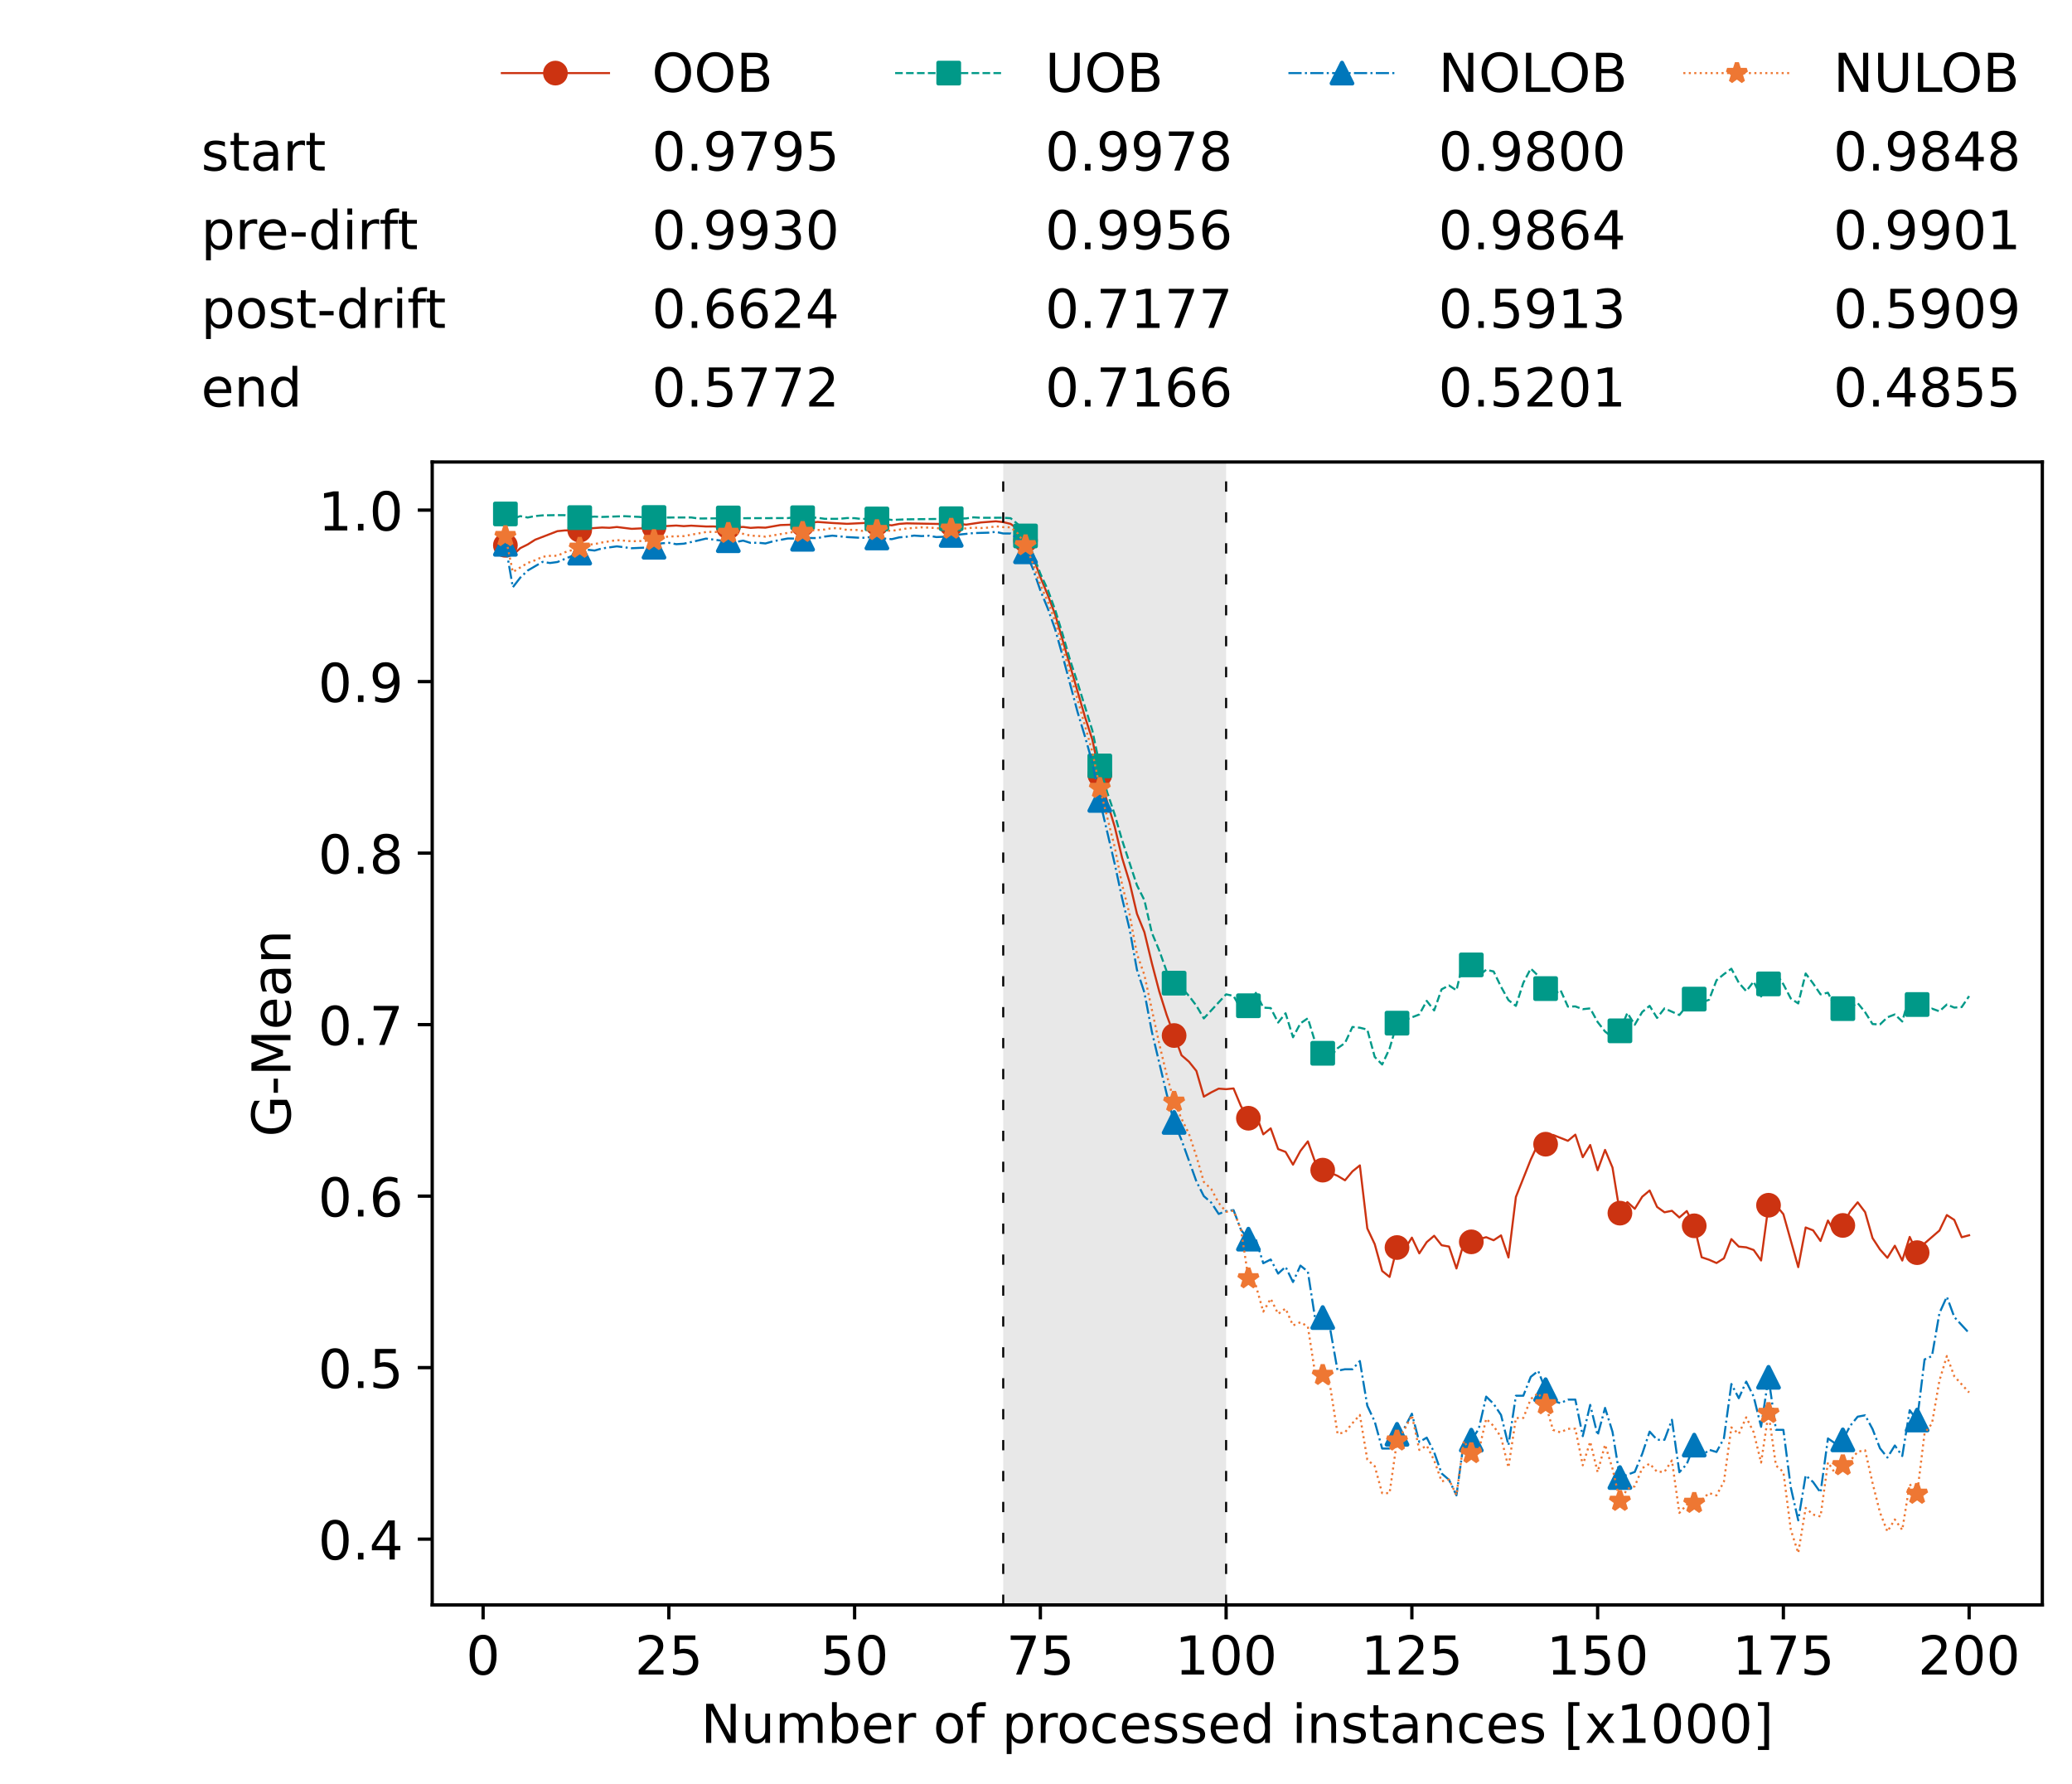 <?xml version="1.0" encoding="utf-8" standalone="no"?>
<!DOCTYPE svg PUBLIC "-//W3C//DTD SVG 1.1//EN"
  "http://www.w3.org/Graphics/SVG/1.1/DTD/svg11.dtd">
<!-- Created with matplotlib (https://matplotlib.org/) -->
<svg height="432.615pt" version="1.1" viewBox="0 0 502.65 432.615" width="502.65pt" xmlns="http://www.w3.org/2000/svg" xmlns:xlink="http://www.w3.org/1999/xlink">
 <defs>
  <style type="text/css">*{stroke-linecap:butt;stroke-linejoin:round;}</style>
 </defs>
 <g id="figure_1">
  <g id="patch_1">
   <path d="M 0 432.615 
L 502.65 432.615 
L 502.65 0 
L 0 0 
z
" style="fill:#ffffff;"/>
  </g>
  <g id="axes_1">
   <g id="patch_2">
    <path d="M 104.85 389.252 
L 495.45 389.252 
L 495.45 112.052 
L 104.85 112.052 
z
" style="fill:#ffffff;"/>
   </g>
   <g id="patch_3">
    <path clip-path="url(#p0aeffb3c56)" d="M 297.446 389.252 
L 297.446 112.052 
L 243.372 112.052 
L 243.372 389.252 
z
" style="fill:#d3d3d3;opacity:0.5;"/>
   </g>
   <g id="matplotlib.axis_1">
    <g id="xtick_1">
     <g id="line2d_1">
      <defs>
       <path d="M 0 0 
L 0 3.5 
" id="me4d7a4fbc1" style="stroke:#000000;stroke-width:0.8;"/>
      </defs>
      <g>
       <use style="stroke:#000000;stroke-width:0.8;" x="117.197" xlink:href="#me4d7a4fbc1" y="389.252"/>
      </g>
     </g>
     <g id="text_1">
      <!-- 0 -->
      <g transform="translate(113.061 406.13)scale(0.13 -0.13)">
       <defs>
        <path d="M 31.781 66.406 
Q 24.172 66.406 20.328 58.906 
Q 16.5 51.422 16.5 36.375 
Q 16.5 21.391 20.328 13.891 
Q 24.172 6.391 31.781 6.391 
Q 39.453 6.391 43.281 13.891 
Q 47.125 21.391 47.125 36.375 
Q 47.125 51.422 43.281 58.906 
Q 39.453 66.406 31.781 66.406 
z
M 31.781 74.219 
Q 44.047 74.219 50.516 64.516 
Q 56.984 54.828 56.984 36.375 
Q 56.984 17.969 50.516 8.266 
Q 44.047 -1.422 31.781 -1.422 
Q 19.531 -1.422 13.062 8.266 
Q 6.594 17.969 6.594 36.375 
Q 6.594 54.828 13.062 64.516 
Q 19.531 74.219 31.781 74.219 
z
" id="DejaVuSans-48"/>
       </defs>
       <use xlink:href="#DejaVuSans-48"/>
      </g>
     </g>
    </g>
    <g id="xtick_2">
     <g id="line2d_2">
      <g>
       <use style="stroke:#000000;stroke-width:0.8;" x="162.259" xlink:href="#me4d7a4fbc1" y="389.252"/>
      </g>
     </g>
     <g id="text_2">
      <!-- 25 -->
      <g transform="translate(153.988 406.13)scale(0.13 -0.13)">
       <defs>
        <path d="M 19.188 8.297 
L 53.609 8.297 
L 53.609 0 
L 7.328 0 
L 7.328 8.297 
Q 12.938 14.109 22.625 23.891 
Q 32.328 33.688 34.812 36.531 
Q 39.547 41.844 41.422 45.531 
Q 43.312 49.219 43.312 52.781 
Q 43.312 58.594 39.234 62.25 
Q 35.156 65.922 28.609 65.922 
Q 23.969 65.922 18.812 64.312 
Q 13.672 62.703 7.812 59.422 
L 7.812 69.391 
Q 13.766 71.781 18.938 73 
Q 24.125 74.219 28.422 74.219 
Q 39.75 74.219 46.484 68.547 
Q 53.219 62.891 53.219 53.422 
Q 53.219 48.922 51.531 44.891 
Q 49.859 40.875 45.406 35.406 
Q 44.188 33.984 37.641 27.219 
Q 31.109 20.453 19.188 8.297 
z
" id="DejaVuSans-50"/>
        <path d="M 10.797 72.906 
L 49.516 72.906 
L 49.516 64.594 
L 19.828 64.594 
L 19.828 46.734 
Q 21.969 47.469 24.109 47.828 
Q 26.266 48.188 28.422 48.188 
Q 40.625 48.188 47.75 41.5 
Q 54.891 34.812 54.891 23.391 
Q 54.891 11.625 47.562 5.094 
Q 40.234 -1.422 26.906 -1.422 
Q 22.312 -1.422 17.547 -0.641 
Q 12.797 0.141 7.719 1.703 
L 7.719 11.625 
Q 12.109 9.234 16.797 8.062 
Q 21.484 6.891 26.703 6.891 
Q 35.156 6.891 40.078 11.328 
Q 45.016 15.766 45.016 23.391 
Q 45.016 31 40.078 35.438 
Q 35.156 39.891 26.703 39.891 
Q 22.75 39.891 18.812 39.016 
Q 14.891 38.141 10.797 36.281 
z
" id="DejaVuSans-53"/>
       </defs>
       <use xlink:href="#DejaVuSans-50"/>
       <use x="63.623" xlink:href="#DejaVuSans-53"/>
      </g>
     </g>
    </g>
    <g id="xtick_3">
     <g id="line2d_3">
      <g>
       <use style="stroke:#000000;stroke-width:0.8;" x="207.322" xlink:href="#me4d7a4fbc1" y="389.252"/>
      </g>
     </g>
     <g id="text_3">
      <!-- 50 -->
      <g transform="translate(199.05 406.13)scale(0.13 -0.13)">
       <use xlink:href="#DejaVuSans-53"/>
       <use x="63.623" xlink:href="#DejaVuSans-48"/>
      </g>
     </g>
    </g>
    <g id="xtick_4">
     <g id="line2d_4">
      <g>
       <use style="stroke:#000000;stroke-width:0.8;" x="252.384" xlink:href="#me4d7a4fbc1" y="389.252"/>
      </g>
     </g>
     <g id="text_4">
      <!-- 75 -->
      <g transform="translate(244.113 406.13)scale(0.13 -0.13)">
       <defs>
        <path d="M 8.203 72.906 
L 55.078 72.906 
L 55.078 68.703 
L 28.609 0 
L 18.312 0 
L 43.219 64.594 
L 8.203 64.594 
z
" id="DejaVuSans-55"/>
       </defs>
       <use xlink:href="#DejaVuSans-55"/>
       <use x="63.623" xlink:href="#DejaVuSans-53"/>
      </g>
     </g>
    </g>
    <g id="xtick_5">
     <g id="line2d_5">
      <g>
       <use style="stroke:#000000;stroke-width:0.8;" x="297.446" xlink:href="#me4d7a4fbc1" y="389.252"/>
      </g>
     </g>
     <g id="text_5">
      <!-- 100 -->
      <g transform="translate(285.039 406.13)scale(0.13 -0.13)">
       <defs>
        <path d="M 12.406 8.297 
L 28.516 8.297 
L 28.516 63.922 
L 10.984 60.406 
L 10.984 69.391 
L 28.422 72.906 
L 38.281 72.906 
L 38.281 8.297 
L 54.391 8.297 
L 54.391 0 
L 12.406 0 
z
" id="DejaVuSans-49"/>
       </defs>
       <use xlink:href="#DejaVuSans-49"/>
       <use x="63.623" xlink:href="#DejaVuSans-48"/>
       <use x="127.246" xlink:href="#DejaVuSans-48"/>
      </g>
     </g>
    </g>
    <g id="xtick_6">
     <g id="line2d_6">
      <g>
       <use style="stroke:#000000;stroke-width:0.8;" x="342.509" xlink:href="#me4d7a4fbc1" y="389.252"/>
      </g>
     </g>
     <g id="text_6">
      <!-- 125 -->
      <g transform="translate(330.102 406.13)scale(0.13 -0.13)">
       <use xlink:href="#DejaVuSans-49"/>
       <use x="63.623" xlink:href="#DejaVuSans-50"/>
       <use x="127.246" xlink:href="#DejaVuSans-53"/>
      </g>
     </g>
    </g>
    <g id="xtick_7">
     <g id="line2d_7">
      <g>
       <use style="stroke:#000000;stroke-width:0.8;" x="387.571" xlink:href="#me4d7a4fbc1" y="389.252"/>
      </g>
     </g>
     <g id="text_7">
      <!-- 150 -->
      <g transform="translate(375.164 406.13)scale(0.13 -0.13)">
       <use xlink:href="#DejaVuSans-49"/>
       <use x="63.623" xlink:href="#DejaVuSans-53"/>
       <use x="127.246" xlink:href="#DejaVuSans-48"/>
      </g>
     </g>
    </g>
    <g id="xtick_8">
     <g id="line2d_8">
      <g>
       <use style="stroke:#000000;stroke-width:0.8;" x="432.633" xlink:href="#me4d7a4fbc1" y="389.252"/>
      </g>
     </g>
     <g id="text_8">
      <!-- 175 -->
      <g transform="translate(420.226 406.13)scale(0.13 -0.13)">
       <use xlink:href="#DejaVuSans-49"/>
       <use x="63.623" xlink:href="#DejaVuSans-55"/>
       <use x="127.246" xlink:href="#DejaVuSans-53"/>
      </g>
     </g>
    </g>
    <g id="xtick_9">
     <g id="line2d_9">
      <g>
       <use style="stroke:#000000;stroke-width:0.8;" x="477.695" xlink:href="#me4d7a4fbc1" y="389.252"/>
      </g>
     </g>
     <g id="text_9">
      <!-- 200 -->
      <g transform="translate(465.289 406.13)scale(0.13 -0.13)">
       <use xlink:href="#DejaVuSans-50"/>
       <use x="63.623" xlink:href="#DejaVuSans-48"/>
       <use x="127.246" xlink:href="#DejaVuSans-48"/>
      </g>
     </g>
    </g>
    <g id="text_10">
     <!-- Number of processed instances [x1000] -->
     <g transform="translate(170.025 422.711)scale(0.13 -0.13)">
      <defs>
       <path d="M 9.812 72.906 
L 23.094 72.906 
L 55.422 11.922 
L 55.422 72.906 
L 64.984 72.906 
L 64.984 0 
L 51.703 0 
L 19.391 60.984 
L 19.391 0 
L 9.812 0 
z
" id="DejaVuSans-78"/>
       <path d="M 8.5 21.578 
L 8.5 54.688 
L 17.484 54.688 
L 17.484 21.922 
Q 17.484 14.156 20.5 10.266 
Q 23.531 6.391 29.594 6.391 
Q 36.859 6.391 41.078 11.031 
Q 45.312 15.672 45.312 23.688 
L 45.312 54.688 
L 54.297 54.688 
L 54.297 0 
L 45.312 0 
L 45.312 8.406 
Q 42.047 3.422 37.719 1 
Q 33.406 -1.422 27.688 -1.422 
Q 18.266 -1.422 13.375 4.438 
Q 8.5 10.297 8.5 21.578 
z
M 31.109 56 
z
" id="DejaVuSans-117"/>
       <path d="M 52 44.188 
Q 55.375 50.25 60.062 53.125 
Q 64.75 56 71.094 56 
Q 79.641 56 84.281 50.016 
Q 88.922 44.047 88.922 33.016 
L 88.922 0 
L 79.891 0 
L 79.891 32.719 
Q 79.891 40.578 77.094 44.375 
Q 74.312 48.188 68.609 48.188 
Q 61.625 48.188 57.562 43.547 
Q 53.516 38.922 53.516 30.906 
L 53.516 0 
L 44.484 0 
L 44.484 32.719 
Q 44.484 40.625 41.703 44.406 
Q 38.922 48.188 33.109 48.188 
Q 26.219 48.188 22.156 43.531 
Q 18.109 38.875 18.109 30.906 
L 18.109 0 
L 9.078 0 
L 9.078 54.688 
L 18.109 54.688 
L 18.109 46.188 
Q 21.188 51.219 25.484 53.609 
Q 29.781 56 35.688 56 
Q 41.656 56 45.828 52.969 
Q 50 49.953 52 44.188 
z
" id="DejaVuSans-109"/>
       <path d="M 48.688 27.297 
Q 48.688 37.203 44.609 42.844 
Q 40.531 48.484 33.406 48.484 
Q 26.266 48.484 22.188 42.844 
Q 18.109 37.203 18.109 27.297 
Q 18.109 17.391 22.188 11.75 
Q 26.266 6.109 33.406 6.109 
Q 40.531 6.109 44.609 11.75 
Q 48.688 17.391 48.688 27.297 
z
M 18.109 46.391 
Q 20.953 51.266 25.266 53.625 
Q 29.594 56 35.594 56 
Q 45.562 56 51.781 48.094 
Q 58.016 40.188 58.016 27.297 
Q 58.016 14.406 51.781 6.484 
Q 45.562 -1.422 35.594 -1.422 
Q 29.594 -1.422 25.266 0.953 
Q 20.953 3.328 18.109 8.203 
L 18.109 0 
L 9.078 0 
L 9.078 75.984 
L 18.109 75.984 
z
" id="DejaVuSans-98"/>
       <path d="M 56.203 29.594 
L 56.203 25.203 
L 14.891 25.203 
Q 15.484 15.922 20.484 11.062 
Q 25.484 6.203 34.422 6.203 
Q 39.594 6.203 44.453 7.469 
Q 49.312 8.734 54.109 11.281 
L 54.109 2.781 
Q 49.266 0.734 44.188 -0.344 
Q 39.109 -1.422 33.891 -1.422 
Q 20.797 -1.422 13.156 6.188 
Q 5.516 13.812 5.516 26.812 
Q 5.516 40.234 12.766 48.109 
Q 20.016 56 32.328 56 
Q 43.359 56 49.781 48.891 
Q 56.203 41.797 56.203 29.594 
z
M 47.219 32.234 
Q 47.125 39.594 43.094 43.984 
Q 39.062 48.391 32.422 48.391 
Q 24.906 48.391 20.391 44.141 
Q 15.875 39.891 15.188 32.172 
z
" id="DejaVuSans-101"/>
       <path d="M 41.109 46.297 
Q 39.594 47.172 37.812 47.578 
Q 36.031 48 33.891 48 
Q 26.266 48 22.188 43.047 
Q 18.109 38.094 18.109 28.812 
L 18.109 0 
L 9.078 0 
L 9.078 54.688 
L 18.109 54.688 
L 18.109 46.188 
Q 20.953 51.172 25.484 53.578 
Q 30.031 56 36.531 56 
Q 37.453 56 38.578 55.875 
Q 39.703 55.766 41.062 55.516 
z
" id="DejaVuSans-114"/>
       <path id="DejaVuSans-32"/>
       <path d="M 30.609 48.391 
Q 23.391 48.391 19.188 42.75 
Q 14.984 37.109 14.984 27.297 
Q 14.984 17.484 19.156 11.844 
Q 23.344 6.203 30.609 6.203 
Q 37.797 6.203 41.984 11.859 
Q 46.188 17.531 46.188 27.297 
Q 46.188 37.016 41.984 42.703 
Q 37.797 48.391 30.609 48.391 
z
M 30.609 56 
Q 42.328 56 49.016 48.375 
Q 55.719 40.766 55.719 27.297 
Q 55.719 13.875 49.016 6.219 
Q 42.328 -1.422 30.609 -1.422 
Q 18.844 -1.422 12.172 6.219 
Q 5.516 13.875 5.516 27.297 
Q 5.516 40.766 12.172 48.375 
Q 18.844 56 30.609 56 
z
" id="DejaVuSans-111"/>
       <path d="M 37.109 75.984 
L 37.109 68.5 
L 28.516 68.5 
Q 23.688 68.5 21.797 66.547 
Q 19.922 64.594 19.922 59.516 
L 19.922 54.688 
L 34.719 54.688 
L 34.719 47.703 
L 19.922 47.703 
L 19.922 0 
L 10.891 0 
L 10.891 47.703 
L 2.297 47.703 
L 2.297 54.688 
L 10.891 54.688 
L 10.891 58.5 
Q 10.891 67.625 15.141 71.797 
Q 19.391 75.984 28.609 75.984 
z
" id="DejaVuSans-102"/>
       <path d="M 18.109 8.203 
L 18.109 -20.797 
L 9.078 -20.797 
L 9.078 54.688 
L 18.109 54.688 
L 18.109 46.391 
Q 20.953 51.266 25.266 53.625 
Q 29.594 56 35.594 56 
Q 45.562 56 51.781 48.094 
Q 58.016 40.188 58.016 27.297 
Q 58.016 14.406 51.781 6.484 
Q 45.562 -1.422 35.594 -1.422 
Q 29.594 -1.422 25.266 0.953 
Q 20.953 3.328 18.109 8.203 
z
M 48.688 27.297 
Q 48.688 37.203 44.609 42.844 
Q 40.531 48.484 33.406 48.484 
Q 26.266 48.484 22.188 42.844 
Q 18.109 37.203 18.109 27.297 
Q 18.109 17.391 22.188 11.75 
Q 26.266 6.109 33.406 6.109 
Q 40.531 6.109 44.609 11.75 
Q 48.688 17.391 48.688 27.297 
z
" id="DejaVuSans-112"/>
       <path d="M 48.781 52.594 
L 48.781 44.188 
Q 44.969 46.297 41.141 47.344 
Q 37.312 48.391 33.406 48.391 
Q 24.656 48.391 19.812 42.844 
Q 14.984 37.312 14.984 27.297 
Q 14.984 17.281 19.812 11.734 
Q 24.656 6.203 33.406 6.203 
Q 37.312 6.203 41.141 7.25 
Q 44.969 8.297 48.781 10.406 
L 48.781 2.094 
Q 45.016 0.344 40.984 -0.531 
Q 36.969 -1.422 32.422 -1.422 
Q 20.062 -1.422 12.781 6.344 
Q 5.516 14.109 5.516 27.297 
Q 5.516 40.672 12.859 48.328 
Q 20.219 56 33.016 56 
Q 37.156 56 41.109 55.141 
Q 45.062 54.297 48.781 52.594 
z
" id="DejaVuSans-99"/>
       <path d="M 44.281 53.078 
L 44.281 44.578 
Q 40.484 46.531 36.375 47.5 
Q 32.281 48.484 27.875 48.484 
Q 21.188 48.484 17.844 46.438 
Q 14.5 44.391 14.5 40.281 
Q 14.5 37.156 16.891 35.375 
Q 19.281 33.594 26.516 31.984 
L 29.594 31.297 
Q 39.156 29.25 43.188 25.516 
Q 47.219 21.781 47.219 15.094 
Q 47.219 7.469 41.188 3.016 
Q 35.156 -1.422 24.609 -1.422 
Q 20.219 -1.422 15.453 -0.562 
Q 10.688 0.297 5.422 2 
L 5.422 11.281 
Q 10.406 8.688 15.234 7.391 
Q 20.062 6.109 24.812 6.109 
Q 31.156 6.109 34.562 8.281 
Q 37.984 10.453 37.984 14.406 
Q 37.984 18.062 35.516 20.016 
Q 33.062 21.969 24.703 23.781 
L 21.578 24.516 
Q 13.234 26.266 9.516 29.906 
Q 5.812 33.547 5.812 39.891 
Q 5.812 47.609 11.281 51.797 
Q 16.75 56 26.812 56 
Q 31.781 56 36.172 55.266 
Q 40.578 54.547 44.281 53.078 
z
" id="DejaVuSans-115"/>
       <path d="M 45.406 46.391 
L 45.406 75.984 
L 54.391 75.984 
L 54.391 0 
L 45.406 0 
L 45.406 8.203 
Q 42.578 3.328 38.25 0.953 
Q 33.938 -1.422 27.875 -1.422 
Q 17.969 -1.422 11.734 6.484 
Q 5.516 14.406 5.516 27.297 
Q 5.516 40.188 11.734 48.094 
Q 17.969 56 27.875 56 
Q 33.938 56 38.25 53.625 
Q 42.578 51.266 45.406 46.391 
z
M 14.797 27.297 
Q 14.797 17.391 18.875 11.75 
Q 22.953 6.109 30.078 6.109 
Q 37.203 6.109 41.297 11.75 
Q 45.406 17.391 45.406 27.297 
Q 45.406 37.203 41.297 42.844 
Q 37.203 48.484 30.078 48.484 
Q 22.953 48.484 18.875 42.844 
Q 14.797 37.203 14.797 27.297 
z
" id="DejaVuSans-100"/>
       <path d="M 9.422 54.688 
L 18.406 54.688 
L 18.406 0 
L 9.422 0 
z
M 9.422 75.984 
L 18.406 75.984 
L 18.406 64.594 
L 9.422 64.594 
z
" id="DejaVuSans-105"/>
       <path d="M 54.891 33.016 
L 54.891 0 
L 45.906 0 
L 45.906 32.719 
Q 45.906 40.484 42.875 44.328 
Q 39.844 48.188 33.797 48.188 
Q 26.516 48.188 22.312 43.547 
Q 18.109 38.922 18.109 30.906 
L 18.109 0 
L 9.078 0 
L 9.078 54.688 
L 18.109 54.688 
L 18.109 46.188 
Q 21.344 51.125 25.703 53.562 
Q 30.078 56 35.797 56 
Q 45.219 56 50.047 50.172 
Q 54.891 44.344 54.891 33.016 
z
" id="DejaVuSans-110"/>
       <path d="M 18.312 70.219 
L 18.312 54.688 
L 36.812 54.688 
L 36.812 47.703 
L 18.312 47.703 
L 18.312 18.016 
Q 18.312 11.328 20.141 9.422 
Q 21.969 7.516 27.594 7.516 
L 36.812 7.516 
L 36.812 0 
L 27.594 0 
Q 17.188 0 13.234 3.875 
Q 9.281 7.766 9.281 18.016 
L 9.281 47.703 
L 2.688 47.703 
L 2.688 54.688 
L 9.281 54.688 
L 9.281 70.219 
z
" id="DejaVuSans-116"/>
       <path d="M 34.281 27.484 
Q 23.391 27.484 19.188 25 
Q 14.984 22.516 14.984 16.5 
Q 14.984 11.719 18.141 8.906 
Q 21.297 6.109 26.703 6.109 
Q 34.188 6.109 38.703 11.406 
Q 43.219 16.703 43.219 25.484 
L 43.219 27.484 
z
M 52.203 31.203 
L 52.203 0 
L 43.219 0 
L 43.219 8.297 
Q 40.141 3.328 35.547 0.953 
Q 30.953 -1.422 24.312 -1.422 
Q 15.922 -1.422 10.953 3.297 
Q 6 8.016 6 15.922 
Q 6 25.141 12.172 29.828 
Q 18.359 34.516 30.609 34.516 
L 43.219 34.516 
L 43.219 35.406 
Q 43.219 41.609 39.141 45 
Q 35.062 48.391 27.688 48.391 
Q 23 48.391 18.547 47.266 
Q 14.109 46.141 10.016 43.891 
L 10.016 52.203 
Q 14.938 54.109 19.578 55.047 
Q 24.219 56 28.609 56 
Q 40.484 56 46.344 49.844 
Q 52.203 43.703 52.203 31.203 
z
" id="DejaVuSans-97"/>
       <path d="M 8.594 75.984 
L 29.297 75.984 
L 29.297 69 
L 17.578 69 
L 17.578 -6.203 
L 29.297 -6.203 
L 29.297 -13.188 
L 8.594 -13.188 
z
" id="DejaVuSans-91"/>
       <path d="M 54.891 54.688 
L 35.109 28.078 
L 55.906 0 
L 45.312 0 
L 29.391 21.484 
L 13.484 0 
L 2.875 0 
L 24.125 28.609 
L 4.688 54.688 
L 15.281 54.688 
L 29.781 35.203 
L 44.281 54.688 
z
" id="DejaVuSans-120"/>
       <path d="M 30.422 75.984 
L 30.422 -13.188 
L 9.719 -13.188 
L 9.719 -6.203 
L 21.391 -6.203 
L 21.391 69 
L 9.719 69 
L 9.719 75.984 
z
" id="DejaVuSans-93"/>
      </defs>
      <use xlink:href="#DejaVuSans-78"/>
      <use x="74.805" xlink:href="#DejaVuSans-117"/>
      <use x="138.184" xlink:href="#DejaVuSans-109"/>
      <use x="235.596" xlink:href="#DejaVuSans-98"/>
      <use x="299.072" xlink:href="#DejaVuSans-101"/>
      <use x="360.596" xlink:href="#DejaVuSans-114"/>
      <use x="401.709" xlink:href="#DejaVuSans-32"/>
      <use x="433.496" xlink:href="#DejaVuSans-111"/>
      <use x="494.678" xlink:href="#DejaVuSans-102"/>
      <use x="529.883" xlink:href="#DejaVuSans-32"/>
      <use x="561.67" xlink:href="#DejaVuSans-112"/>
      <use x="625.146" xlink:href="#DejaVuSans-114"/>
      <use x="664.01" xlink:href="#DejaVuSans-111"/>
      <use x="725.191" xlink:href="#DejaVuSans-99"/>
      <use x="780.172" xlink:href="#DejaVuSans-101"/>
      <use x="841.695" xlink:href="#DejaVuSans-115"/>
      <use x="893.795" xlink:href="#DejaVuSans-115"/>
      <use x="945.895" xlink:href="#DejaVuSans-101"/>
      <use x="1007.418" xlink:href="#DejaVuSans-100"/>
      <use x="1070.895" xlink:href="#DejaVuSans-32"/>
      <use x="1102.682" xlink:href="#DejaVuSans-105"/>
      <use x="1130.465" xlink:href="#DejaVuSans-110"/>
      <use x="1193.844" xlink:href="#DejaVuSans-115"/>
      <use x="1245.943" xlink:href="#DejaVuSans-116"/>
      <use x="1285.152" xlink:href="#DejaVuSans-97"/>
      <use x="1346.432" xlink:href="#DejaVuSans-110"/>
      <use x="1409.811" xlink:href="#DejaVuSans-99"/>
      <use x="1464.791" xlink:href="#DejaVuSans-101"/>
      <use x="1526.314" xlink:href="#DejaVuSans-115"/>
      <use x="1578.414" xlink:href="#DejaVuSans-32"/>
      <use x="1610.201" xlink:href="#DejaVuSans-91"/>
      <use x="1649.215" xlink:href="#DejaVuSans-120"/>
      <use x="1708.395" xlink:href="#DejaVuSans-49"/>
      <use x="1772.018" xlink:href="#DejaVuSans-48"/>
      <use x="1835.641" xlink:href="#DejaVuSans-48"/>
      <use x="1899.264" xlink:href="#DejaVuSans-48"/>
      <use x="1962.887" xlink:href="#DejaVuSans-93"/>
     </g>
    </g>
   </g>
   <g id="matplotlib.axis_2">
    <g id="ytick_1">
     <g id="line2d_10">
      <defs>
       <path d="M 0 0 
L -3.5 0 
" id="m3c0c05ca05" style="stroke:#000000;stroke-width:0.8;"/>
      </defs>
      <g>
       <use style="stroke:#000000;stroke-width:0.8;" x="104.85" xlink:href="#m3c0c05ca05" y="373.294"/>
      </g>
     </g>
     <g id="text_11">
      <!-- 0.4 -->
      <g transform="translate(77.176 378.233)scale(0.13 -0.13)">
       <defs>
        <path d="M 10.688 12.406 
L 21 12.406 
L 21 0 
L 10.688 0 
z
" id="DejaVuSans-46"/>
        <path d="M 37.797 64.312 
L 12.891 25.391 
L 37.797 25.391 
z
M 35.203 72.906 
L 47.609 72.906 
L 47.609 25.391 
L 58.016 25.391 
L 58.016 17.188 
L 47.609 17.188 
L 47.609 0 
L 37.797 0 
L 37.797 17.188 
L 4.891 17.188 
L 4.891 26.703 
z
" id="DejaVuSans-52"/>
       </defs>
       <use xlink:href="#DejaVuSans-48"/>
       <use x="63.623" xlink:href="#DejaVuSans-46"/>
       <use x="95.41" xlink:href="#DejaVuSans-52"/>
      </g>
     </g>
    </g>
    <g id="ytick_2">
     <g id="line2d_11">
      <g>
       <use style="stroke:#000000;stroke-width:0.8;" x="104.85" xlink:href="#m3c0c05ca05" y="331.698"/>
      </g>
     </g>
     <g id="text_12">
      <!-- 0.5 -->
      <g transform="translate(77.176 336.637)scale(0.13 -0.13)">
       <use xlink:href="#DejaVuSans-48"/>
       <use x="63.623" xlink:href="#DejaVuSans-46"/>
       <use x="95.41" xlink:href="#DejaVuSans-53"/>
      </g>
     </g>
    </g>
    <g id="ytick_3">
     <g id="line2d_12">
      <g>
       <use style="stroke:#000000;stroke-width:0.8;" x="104.85" xlink:href="#m3c0c05ca05" y="290.103"/>
      </g>
     </g>
     <g id="text_13">
      <!-- 0.6 -->
      <g transform="translate(77.176 295.042)scale(0.13 -0.13)">
       <defs>
        <path d="M 33.016 40.375 
Q 26.375 40.375 22.484 35.828 
Q 18.609 31.297 18.609 23.391 
Q 18.609 15.531 22.484 10.953 
Q 26.375 6.391 33.016 6.391 
Q 39.656 6.391 43.531 10.953 
Q 47.406 15.531 47.406 23.391 
Q 47.406 31.297 43.531 35.828 
Q 39.656 40.375 33.016 40.375 
z
M 52.594 71.297 
L 52.594 62.312 
Q 48.875 64.062 45.094 64.984 
Q 41.312 65.922 37.594 65.922 
Q 27.828 65.922 22.672 59.328 
Q 17.531 52.734 16.797 39.406 
Q 19.672 43.656 24.016 45.922 
Q 28.375 48.188 33.594 48.188 
Q 44.578 48.188 50.953 41.516 
Q 57.328 34.859 57.328 23.391 
Q 57.328 12.156 50.688 5.359 
Q 44.047 -1.422 33.016 -1.422 
Q 20.359 -1.422 13.672 8.266 
Q 6.984 17.969 6.984 36.375 
Q 6.984 53.656 15.188 63.938 
Q 23.391 74.219 37.203 74.219 
Q 40.922 74.219 44.703 73.484 
Q 48.484 72.75 52.594 71.297 
z
" id="DejaVuSans-54"/>
       </defs>
       <use xlink:href="#DejaVuSans-48"/>
       <use x="63.623" xlink:href="#DejaVuSans-46"/>
       <use x="95.41" xlink:href="#DejaVuSans-54"/>
      </g>
     </g>
    </g>
    <g id="ytick_4">
     <g id="line2d_13">
      <g>
       <use style="stroke:#000000;stroke-width:0.8;" x="104.85" xlink:href="#m3c0c05ca05" y="248.507"/>
      </g>
     </g>
     <g id="text_14">
      <!-- 0.7 -->
      <g transform="translate(77.176 253.446)scale(0.13 -0.13)">
       <use xlink:href="#DejaVuSans-48"/>
       <use x="63.623" xlink:href="#DejaVuSans-46"/>
       <use x="95.41" xlink:href="#DejaVuSans-55"/>
      </g>
     </g>
    </g>
    <g id="ytick_5">
     <g id="line2d_14">
      <g>
       <use style="stroke:#000000;stroke-width:0.8;" x="104.85" xlink:href="#m3c0c05ca05" y="206.911"/>
      </g>
     </g>
     <g id="text_15">
      <!-- 0.8 -->
      <g transform="translate(77.176 211.85)scale(0.13 -0.13)">
       <defs>
        <path d="M 31.781 34.625 
Q 24.75 34.625 20.719 30.859 
Q 16.703 27.094 16.703 20.516 
Q 16.703 13.922 20.719 10.156 
Q 24.75 6.391 31.781 6.391 
Q 38.812 6.391 42.859 10.172 
Q 46.922 13.969 46.922 20.516 
Q 46.922 27.094 42.891 30.859 
Q 38.875 34.625 31.781 34.625 
z
M 21.922 38.812 
Q 15.578 40.375 12.031 44.719 
Q 8.5 49.078 8.5 55.328 
Q 8.5 64.062 14.719 69.141 
Q 20.953 74.219 31.781 74.219 
Q 42.672 74.219 48.875 69.141 
Q 55.078 64.062 55.078 55.328 
Q 55.078 49.078 51.531 44.719 
Q 48 40.375 41.703 38.812 
Q 48.828 37.156 52.797 32.312 
Q 56.781 27.484 56.781 20.516 
Q 56.781 9.906 50.312 4.234 
Q 43.844 -1.422 31.781 -1.422 
Q 19.734 -1.422 13.25 4.234 
Q 6.781 9.906 6.781 20.516 
Q 6.781 27.484 10.781 32.312 
Q 14.797 37.156 21.922 38.812 
z
M 18.312 54.391 
Q 18.312 48.734 21.844 45.562 
Q 25.391 42.391 31.781 42.391 
Q 38.141 42.391 41.719 45.562 
Q 45.312 48.734 45.312 54.391 
Q 45.312 60.062 41.719 63.234 
Q 38.141 66.406 31.781 66.406 
Q 25.391 66.406 21.844 63.234 
Q 18.312 60.062 18.312 54.391 
z
" id="DejaVuSans-56"/>
       </defs>
       <use xlink:href="#DejaVuSans-48"/>
       <use x="63.623" xlink:href="#DejaVuSans-46"/>
       <use x="95.41" xlink:href="#DejaVuSans-56"/>
      </g>
     </g>
    </g>
    <g id="ytick_6">
     <g id="line2d_15">
      <g>
       <use style="stroke:#000000;stroke-width:0.8;" x="104.85" xlink:href="#m3c0c05ca05" y="165.315"/>
      </g>
     </g>
     <g id="text_16">
      <!-- 0.9 -->
      <g transform="translate(77.176 170.254)scale(0.13 -0.13)">
       <defs>
        <path d="M 10.984 1.516 
L 10.984 10.5 
Q 14.703 8.734 18.5 7.812 
Q 22.312 6.891 25.984 6.891 
Q 35.75 6.891 40.891 13.453 
Q 46.047 20.016 46.781 33.406 
Q 43.953 29.203 39.594 26.953 
Q 35.25 24.703 29.984 24.703 
Q 19.047 24.703 12.672 31.312 
Q 6.297 37.938 6.297 49.422 
Q 6.297 60.641 12.938 67.422 
Q 19.578 74.219 30.609 74.219 
Q 43.266 74.219 49.922 64.516 
Q 56.594 54.828 56.594 36.375 
Q 56.594 19.141 48.406 8.859 
Q 40.234 -1.422 26.422 -1.422 
Q 22.703 -1.422 18.891 -0.688 
Q 15.094 0.047 10.984 1.516 
z
M 30.609 32.422 
Q 37.25 32.422 41.125 36.953 
Q 45.016 41.5 45.016 49.422 
Q 45.016 57.281 41.125 61.844 
Q 37.25 66.406 30.609 66.406 
Q 23.969 66.406 20.094 61.844 
Q 16.219 57.281 16.219 49.422 
Q 16.219 41.5 20.094 36.953 
Q 23.969 32.422 30.609 32.422 
z
" id="DejaVuSans-57"/>
       </defs>
       <use xlink:href="#DejaVuSans-48"/>
       <use x="63.623" xlink:href="#DejaVuSans-46"/>
       <use x="95.41" xlink:href="#DejaVuSans-57"/>
      </g>
     </g>
    </g>
    <g id="ytick_7">
     <g id="line2d_16">
      <g>
       <use style="stroke:#000000;stroke-width:0.8;" x="104.85" xlink:href="#m3c0c05ca05" y="123.719"/>
      </g>
     </g>
     <g id="text_17">
      <!-- 1.0 -->
      <g transform="translate(77.176 128.658)scale(0.13 -0.13)">
       <use xlink:href="#DejaVuSans-49"/>
       <use x="63.623" xlink:href="#DejaVuSans-46"/>
       <use x="95.41" xlink:href="#DejaVuSans-48"/>
      </g>
     </g>
    </g>
    <g id="text_18">
     <!-- G-Mean -->
     <g transform="translate(70.472 275.744)rotate(-90)scale(0.13 -0.13)">
      <defs>
       <path d="M 59.516 10.406 
L 59.516 29.984 
L 43.406 29.984 
L 43.406 38.094 
L 69.281 38.094 
L 69.281 6.781 
Q 63.578 2.734 56.688 0.656 
Q 49.812 -1.422 42 -1.422 
Q 24.906 -1.422 15.25 8.562 
Q 5.609 18.562 5.609 36.375 
Q 5.609 54.25 15.25 64.234 
Q 24.906 74.219 42 74.219 
Q 49.125 74.219 55.547 72.453 
Q 61.969 70.703 67.391 67.281 
L 67.391 56.781 
Q 61.922 61.422 55.766 63.766 
Q 49.609 66.109 42.828 66.109 
Q 29.438 66.109 22.719 58.641 
Q 16.016 51.172 16.016 36.375 
Q 16.016 21.625 22.719 14.156 
Q 29.438 6.688 42.828 6.688 
Q 48.047 6.688 52.141 7.594 
Q 56.25 8.5 59.516 10.406 
z
" id="DejaVuSans-71"/>
       <path d="M 4.891 31.391 
L 31.203 31.391 
L 31.203 23.391 
L 4.891 23.391 
z
" id="DejaVuSans-45"/>
       <path d="M 9.812 72.906 
L 24.516 72.906 
L 43.109 23.297 
L 61.812 72.906 
L 76.516 72.906 
L 76.516 0 
L 66.891 0 
L 66.891 64.016 
L 48.094 14.016 
L 38.188 14.016 
L 19.391 64.016 
L 19.391 0 
L 9.812 0 
z
" id="DejaVuSans-77"/>
      </defs>
      <use xlink:href="#DejaVuSans-71"/>
      <use x="77.49" xlink:href="#DejaVuSans-45"/>
      <use x="113.574" xlink:href="#DejaVuSans-77"/>
      <use x="199.854" xlink:href="#DejaVuSans-101"/>
      <use x="261.377" xlink:href="#DejaVuSans-97"/>
      <use x="322.656" xlink:href="#DejaVuSans-110"/>
     </g>
    </g>
   </g>
   <g id="line2d_17"/>
   <g id="line2d_18"/>
   <g id="line2d_19"/>
   <g id="line2d_20"/>
   <g id="line2d_21"/>
   <g id="line2d_22">
    <path clip-path="url(#p0aeffb3c56)" d="M 122.605 132.254 
L 124.407 134.647 
L 126.21 132.944 
L 128.012 132.052 
L 129.815 130.905 
L 135.222 128.823 
L 137.024 128.648 
L 140.629 128.583 
L 142.432 128.197 
L 146.037 127.94 
L 147.839 128.011 
L 149.642 127.816 
L 153.247 128.262 
L 156.852 128.087 
L 160.457 127.65 
L 164.062 127.462 
L 165.864 127.607 
L 167.667 127.489 
L 171.272 127.692 
L 173.074 127.683 
L 176.679 127.841 
L 178.482 127.887 
L 180.284 127.798 
L 182.087 128.029 
L 183.889 127.918 
L 185.692 127.975 
L 189.297 127.346 
L 192.902 127.223 
L 194.704 127.16 
L 196.507 126.803 
L 198.309 126.583 
L 201.914 126.845 
L 205.519 127.045 
L 210.927 126.789 
L 216.334 127.413 
L 218.137 127.06 
L 219.939 126.93 
L 230.754 127.131 
L 232.557 127.012 
L 234.359 127.248 
L 237.964 126.71 
L 241.569 126.43 
L 243.372 126.629 
L 245.174 127.066 
L 246.976 128.369 
L 248.779 131.076 
L 250.581 134.982 
L 252.384 139.988 
L 254.186 144.325 
L 255.989 149.094 
L 263.199 173.84 
L 265.001 179.427 
L 266.804 187.92 
L 268.606 194.539 
L 270.409 200.465 
L 272.211 208.057 
L 274.014 213.942 
L 275.816 221.623 
L 277.619 226.072 
L 279.421 233.564 
L 281.224 240.453 
L 283.026 246.174 
L 286.631 255.945 
L 288.434 257.501 
L 290.236 259.747 
L 292.039 265.973 
L 293.841 264.934 
L 295.644 264.03 
L 297.446 264.164 
L 299.249 263.983 
L 301.051 268.292 
L 302.854 271.21 
L 304.656 270.238 
L 306.459 275.115 
L 308.261 273.665 
L 310.064 278.687 
L 311.866 279.375 
L 313.669 282.471 
L 315.471 279.142 
L 317.274 276.818 
L 319.076 281.937 
L 320.879 283.798 
L 322.681 284.422 
L 324.484 285.182 
L 326.286 286.262 
L 328.089 284.106 
L 329.891 282.647 
L 331.694 297.922 
L 333.496 301.745 
L 335.299 308.248 
L 337.101 309.699 
L 338.904 302.569 
L 340.706 303.065 
L 342.509 300.165 
L 344.311 303.986 
L 346.114 301.251 
L 347.916 299.716 
L 349.719 302.009 
L 351.521 302.332 
L 353.324 307.649 
L 355.126 301.429 
L 356.928 301.191 
L 358.731 300.554 
L 360.533 300.059 
L 362.336 300.806 
L 364.138 299.621 
L 365.941 304.984 
L 367.743 290.307 
L 371.348 281.24 
L 373.151 277.38 
L 374.953 277.507 
L 376.756 275.256 
L 380.361 276.689 
L 382.163 275.187 
L 383.966 280.664 
L 385.768 277.697 
L 387.571 283.829 
L 389.373 278.888 
L 391.176 283.167 
L 392.978 294.228 
L 394.781 291.54 
L 396.583 293.177 
L 398.386 290.247 
L 400.188 288.736 
L 401.991 292.72 
L 403.793 294.02 
L 405.596 293.659 
L 407.398 295.278 
L 409.201 293.716 
L 411.003 297.302 
L 412.806 304.929 
L 414.608 305.531 
L 416.411 306.327 
L 418.213 305.186 
L 420.016 300.526 
L 421.818 302.344 
L 423.621 302.52 
L 425.423 303.163 
L 427.226 305.71 
L 429.028 292.312 
L 430.831 292.275 
L 432.633 294.476 
L 436.238 307.327 
L 438.041 297.702 
L 439.843 298.401 
L 441.646 300.982 
L 443.448 296.017 
L 445.251 299.207 
L 447.053 297.209 
L 448.856 293.796 
L 450.658 291.598 
L 452.461 293.982 
L 454.263 300.276 
L 456.066 303.038 
L 457.868 305.064 
L 459.671 302.13 
L 461.473 305.724 
L 463.276 299.992 
L 465.078 303.811 
L 466.881 301.573 
L 470.485 298.452 
L 472.288 294.694 
L 474.09 295.866 
L 475.893 300.075 
L 477.695 299.595 
L 477.695 299.595 
" style="fill:none;stroke:#cc3311;stroke-linecap:square;stroke-width:0.5;"/>
    <defs>
     <path d="M 0 2.5 
C 0.663 2.5 1.299 2.237 1.768 1.768 
C 2.237 1.299 2.5 0.663 2.5 0 
C 2.5 -0.663 2.237 -1.299 1.768 -1.768 
C 1.299 -2.237 0.663 -2.5 0 -2.5 
C -0.663 -2.5 -1.299 -2.237 -1.768 -1.768 
C -2.237 -1.299 -2.5 -0.663 -2.5 0 
C -2.5 0.663 -2.237 1.299 -1.768 1.768 
C -1.299 2.237 -0.663 2.5 0 2.5 
z
" id="m1bcaa5b08a" style="stroke:#cc3311;"/>
    </defs>
    <g clip-path="url(#p0aeffb3c56)">
     <use style="fill:#cc3311;stroke:#cc3311;" x="122.605" xlink:href="#m1bcaa5b08a" y="132.254"/>
     <use style="fill:#cc3311;stroke:#cc3311;" x="140.629" xlink:href="#m1bcaa5b08a" y="128.583"/>
     <use style="fill:#cc3311;stroke:#cc3311;" x="158.654" xlink:href="#m1bcaa5b08a" y="127.839"/>
     <use style="fill:#cc3311;stroke:#cc3311;" x="176.679" xlink:href="#m1bcaa5b08a" y="127.841"/>
     <use style="fill:#cc3311;stroke:#cc3311;" x="194.704" xlink:href="#m1bcaa5b08a" y="127.16"/>
     <use style="fill:#cc3311;stroke:#cc3311;" x="212.729" xlink:href="#m1bcaa5b08a" y="126.974"/>
     <use style="fill:#cc3311;stroke:#cc3311;" x="230.754" xlink:href="#m1bcaa5b08a" y="127.131"/>
     <use style="fill:#cc3311;stroke:#cc3311;" x="248.779" xlink:href="#m1bcaa5b08a" y="131.076"/>
     <use style="fill:#cc3311;stroke:#cc3311;" x="266.804" xlink:href="#m1bcaa5b08a" y="187.92"/>
     <use style="fill:#cc3311;stroke:#cc3311;" x="284.829" xlink:href="#m1bcaa5b08a" y="251.15"/>
     <use style="fill:#cc3311;stroke:#cc3311;" x="302.854" xlink:href="#m1bcaa5b08a" y="271.21"/>
     <use style="fill:#cc3311;stroke:#cc3311;" x="320.879" xlink:href="#m1bcaa5b08a" y="283.798"/>
     <use style="fill:#cc3311;stroke:#cc3311;" x="338.904" xlink:href="#m1bcaa5b08a" y="302.569"/>
     <use style="fill:#cc3311;stroke:#cc3311;" x="356.928" xlink:href="#m1bcaa5b08a" y="301.191"/>
     <use style="fill:#cc3311;stroke:#cc3311;" x="374.953" xlink:href="#m1bcaa5b08a" y="277.507"/>
     <use style="fill:#cc3311;stroke:#cc3311;" x="392.978" xlink:href="#m1bcaa5b08a" y="294.228"/>
     <use style="fill:#cc3311;stroke:#cc3311;" x="411.003" xlink:href="#m1bcaa5b08a" y="297.302"/>
     <use style="fill:#cc3311;stroke:#cc3311;" x="429.028" xlink:href="#m1bcaa5b08a" y="292.312"/>
     <use style="fill:#cc3311;stroke:#cc3311;" x="447.053" xlink:href="#m1bcaa5b08a" y="297.209"/>
     <use style="fill:#cc3311;stroke:#cc3311;" x="465.078" xlink:href="#m1bcaa5b08a" y="303.811"/>
    </g>
   </g>
   <g id="line2d_23"/>
   <g id="line2d_24"/>
   <g id="line2d_25"/>
   <g id="line2d_26"/>
   <g id="line2d_27">
    <path clip-path="url(#p0aeffb3c56)" d="M 122.605 124.652 
L 124.407 125.796 
L 126.21 125.181 
L 128.012 125.518 
L 129.815 125.158 
L 131.617 124.995 
L 135.222 124.935 
L 137.024 124.954 
L 138.827 125.321 
L 140.629 125.539 
L 144.234 125.295 
L 146.037 125.374 
L 151.444 125.192 
L 155.049 125.366 
L 156.852 125.53 
L 167.667 125.5 
L 169.469 125.754 
L 178.482 125.684 
L 191.099 125.654 
L 192.902 125.465 
L 194.704 125.57 
L 196.507 125.484 
L 198.309 125.583 
L 200.112 125.834 
L 203.717 125.823 
L 205.519 125.639 
L 207.322 125.674 
L 209.124 125.883 
L 210.927 125.753 
L 212.729 125.863 
L 214.532 125.85 
L 216.334 126.101 
L 219.939 125.956 
L 228.952 125.845 
L 234.359 125.735 
L 236.162 125.472 
L 237.964 125.579 
L 243.372 125.562 
L 245.174 125.688 
L 246.976 127.196 
L 248.779 129.992 
L 250.581 134.338 
L 252.384 139.142 
L 254.186 143.029 
L 255.989 147.97 
L 257.791 153.83 
L 259.594 160.091 
L 261.396 165.552 
L 265.001 177.2 
L 266.804 185.766 
L 268.606 192.19 
L 270.409 197.522 
L 272.211 203.777 
L 275.816 214.718 
L 277.619 218.321 
L 279.421 226.209 
L 281.224 230.537 
L 283.026 235.601 
L 284.829 238.448 
L 286.631 239.531 
L 288.434 241.552 
L 290.236 243.913 
L 292.039 247.001 
L 297.446 241.158 
L 299.249 241.548 
L 301.051 244.716 
L 302.854 243.929 
L 304.656 240.803 
L 306.459 244.382 
L 308.261 244.488 
L 310.064 248.002 
L 311.866 245.753 
L 313.669 251.569 
L 315.471 248.205 
L 317.274 246.96 
L 319.076 252.851 
L 320.879 255.456 
L 322.681 256.361 
L 324.484 254.239 
L 326.286 252.957 
L 328.089 249.078 
L 329.891 249.254 
L 331.694 249.707 
L 333.496 256.335 
L 335.299 258.179 
L 337.101 254.319 
L 338.904 248.151 
L 344.311 246.04 
L 346.114 242.748 
L 347.916 245.069 
L 349.719 239.942 
L 351.521 239.003 
L 353.324 240.188 
L 355.126 232.616 
L 356.928 234.02 
L 358.731 236.663 
L 360.533 235.203 
L 362.336 235.609 
L 364.138 239.331 
L 365.941 242.563 
L 367.743 243.962 
L 369.546 238.374 
L 371.348 234.912 
L 373.151 236.665 
L 374.953 239.772 
L 376.756 241.359 
L 378.558 240.118 
L 380.361 244.137 
L 382.163 244.09 
L 383.966 244.761 
L 385.768 244.568 
L 387.571 247.872 
L 389.373 250.177 
L 391.176 251.582 
L 392.978 250.013 
L 394.781 245.668 
L 396.583 248.528 
L 398.386 245.443 
L 400.188 243.956 
L 401.991 246.883 
L 403.793 244.57 
L 407.398 246.177 
L 409.201 243.95 
L 411.003 242.314 
L 412.806 243.168 
L 414.608 242.472 
L 416.411 237.75 
L 418.213 236.268 
L 420.016 234.951 
L 421.818 238.35 
L 423.621 240.397 
L 425.423 238.073 
L 427.226 241.684 
L 429.028 238.632 
L 430.831 236.013 
L 432.633 238.725 
L 434.436 242.171 
L 436.238 243.368 
L 438.041 236.104 
L 439.843 238.517 
L 441.646 241.162 
L 443.448 240.767 
L 445.251 244.311 
L 447.053 244.629 
L 448.856 244.33 
L 450.658 243.285 
L 452.461 245.498 
L 454.263 248.364 
L 456.066 248.469 
L 457.868 246.733 
L 459.671 246.034 
L 461.473 247.75 
L 463.276 241.413 
L 466.881 245.758 
L 468.683 244.624 
L 470.485 245.278 
L 472.288 243.628 
L 474.09 244.375 
L 475.893 244.246 
L 477.695 241.592 
L 477.695 241.592 
" style="fill:none;stroke:#009988;stroke-dasharray:1.85,0.8;stroke-dashoffset:0;stroke-width:0.5;"/>
    <defs>
     <path d="M -2.5 2.5 
L 2.5 2.5 
L 2.5 -2.5 
L -2.5 -2.5 
z
" id="m7df5b09ff0" style="stroke:#009988;stroke-linejoin:miter;"/>
    </defs>
    <g clip-path="url(#p0aeffb3c56)">
     <use style="fill:#009988;stroke:#009988;stroke-linejoin:miter;" x="122.605" xlink:href="#m7df5b09ff0" y="124.652"/>
     <use style="fill:#009988;stroke:#009988;stroke-linejoin:miter;" x="140.629" xlink:href="#m7df5b09ff0" y="125.539"/>
     <use style="fill:#009988;stroke:#009988;stroke-linejoin:miter;" x="158.654" xlink:href="#m7df5b09ff0" y="125.518"/>
     <use style="fill:#009988;stroke:#009988;stroke-linejoin:miter;" x="176.679" xlink:href="#m7df5b09ff0" y="125.625"/>
     <use style="fill:#009988;stroke:#009988;stroke-linejoin:miter;" x="194.704" xlink:href="#m7df5b09ff0" y="125.57"/>
     <use style="fill:#009988;stroke:#009988;stroke-linejoin:miter;" x="212.729" xlink:href="#m7df5b09ff0" y="125.863"/>
     <use style="fill:#009988;stroke:#009988;stroke-linejoin:miter;" x="230.754" xlink:href="#m7df5b09ff0" y="125.804"/>
     <use style="fill:#009988;stroke:#009988;stroke-linejoin:miter;" x="248.779" xlink:href="#m7df5b09ff0" y="129.992"/>
     <use style="fill:#009988;stroke:#009988;stroke-linejoin:miter;" x="266.804" xlink:href="#m7df5b09ff0" y="185.766"/>
     <use style="fill:#009988;stroke:#009988;stroke-linejoin:miter;" x="284.829" xlink:href="#m7df5b09ff0" y="238.448"/>
     <use style="fill:#009988;stroke:#009988;stroke-linejoin:miter;" x="302.854" xlink:href="#m7df5b09ff0" y="243.929"/>
     <use style="fill:#009988;stroke:#009988;stroke-linejoin:miter;" x="320.879" xlink:href="#m7df5b09ff0" y="255.456"/>
     <use style="fill:#009988;stroke:#009988;stroke-linejoin:miter;" x="338.904" xlink:href="#m7df5b09ff0" y="248.151"/>
     <use style="fill:#009988;stroke:#009988;stroke-linejoin:miter;" x="356.928" xlink:href="#m7df5b09ff0" y="234.02"/>
     <use style="fill:#009988;stroke:#009988;stroke-linejoin:miter;" x="374.953" xlink:href="#m7df5b09ff0" y="239.772"/>
     <use style="fill:#009988;stroke:#009988;stroke-linejoin:miter;" x="392.978" xlink:href="#m7df5b09ff0" y="250.013"/>
     <use style="fill:#009988;stroke:#009988;stroke-linejoin:miter;" x="411.003" xlink:href="#m7df5b09ff0" y="242.314"/>
     <use style="fill:#009988;stroke:#009988;stroke-linejoin:miter;" x="429.028" xlink:href="#m7df5b09ff0" y="238.632"/>
     <use style="fill:#009988;stroke:#009988;stroke-linejoin:miter;" x="447.053" xlink:href="#m7df5b09ff0" y="244.629"/>
     <use style="fill:#009988;stroke:#009988;stroke-linejoin:miter;" x="465.078" xlink:href="#m7df5b09ff0" y="243.633"/>
    </g>
   </g>
   <g id="line2d_28"/>
   <g id="line2d_29"/>
   <g id="line2d_30"/>
   <g id="line2d_31"/>
   <g id="line2d_32">
    <path clip-path="url(#p0aeffb3c56)" d="M 122.605 132.025 
L 124.407 142.43 
L 126.21 140.099 
L 128.012 138.373 
L 131.617 136.275 
L 133.419 136.55 
L 135.222 136.309 
L 138.827 134.804 
L 140.629 134.161 
L 142.432 133.31 
L 144.234 133.526 
L 146.037 133.017 
L 149.642 132.508 
L 153.247 132.964 
L 158.654 132.723 
L 160.457 131.775 
L 162.259 131.654 
L 164.062 131.983 
L 165.864 131.867 
L 169.469 131.062 
L 171.272 130.622 
L 174.877 131.112 
L 176.679 131.145 
L 178.482 131.453 
L 180.284 131.12 
L 182.087 131.675 
L 183.889 131.625 
L 185.692 131.808 
L 187.494 131.295 
L 191.099 130.601 
L 192.902 130.617 
L 194.704 130.796 
L 196.507 130.48 
L 198.309 130.51 
L 200.112 130.13 
L 201.914 129.909 
L 205.519 130.261 
L 209.124 130.459 
L 210.927 130.29 
L 216.334 130.768 
L 218.137 130.331 
L 219.939 130.186 
L 221.742 129.896 
L 223.544 130.017 
L 225.347 129.931 
L 227.149 130.258 
L 228.952 130.183 
L 230.754 129.856 
L 236.162 129.294 
L 239.767 129.195 
L 241.569 128.995 
L 243.372 129.386 
L 245.174 129.392 
L 246.976 130.739 
L 248.779 133.842 
L 250.581 137.957 
L 252.384 143.2 
L 254.186 147.582 
L 255.989 152.692 
L 257.791 159.114 
L 261.396 172.65 
L 263.199 178.613 
L 265.001 184.964 
L 266.804 194.131 
L 270.409 209.469 
L 272.211 217.845 
L 274.014 225.297 
L 275.816 235.217 
L 277.619 240.709 
L 279.421 250.186 
L 283.026 265.32 
L 284.829 272.229 
L 286.631 276.492 
L 290.236 286.529 
L 292.039 290.105 
L 293.841 291.679 
L 295.644 294.428 
L 297.446 293.712 
L 299.249 293.495 
L 301.051 298.281 
L 302.854 300.535 
L 304.656 300.588 
L 306.459 306.378 
L 308.261 305.475 
L 310.064 308.894 
L 311.866 307.24 
L 313.669 310.94 
L 315.471 306.948 
L 317.274 308.403 
L 319.076 320.039 
L 320.879 319.55 
L 322.681 322.24 
L 324.484 332.447 
L 326.286 332.086 
L 328.089 332.092 
L 329.891 330.097 
L 331.694 340.942 
L 333.496 344.781 
L 335.299 351.319 
L 337.101 351.319 
L 338.904 347.874 
L 340.706 346.329 
L 342.509 342.87 
L 344.311 349.739 
L 346.114 348.678 
L 347.916 352.233 
L 349.719 357.357 
L 351.521 358.909 
L 353.324 362.675 
L 355.126 349.535 
L 356.928 349.285 
L 358.731 346.576 
L 360.533 338.723 
L 362.336 340.48 
L 364.138 343.178 
L 365.941 350.517 
L 367.743 338.515 
L 369.546 338.509 
L 371.348 333.94 
L 373.151 332.482 
L 374.953 337.052 
L 376.756 339.742 
L 378.558 340.32 
L 380.361 339.452 
L 382.163 339.447 
L 383.966 348.315 
L 385.768 340.732 
L 387.571 348.116 
L 389.373 341.462 
L 391.176 347.249 
L 392.978 358.355 
L 396.583 356.993 
L 398.386 352.615 
L 400.188 347.216 
L 401.991 349.201 
L 403.793 349.202 
L 405.596 344.346 
L 407.398 357.069 
L 409.201 355.073 
L 411.003 350.491 
L 412.806 353.2 
L 414.608 351.608 
L 416.411 352.158 
L 418.213 348.815 
L 420.016 335.668 
L 421.818 339.118 
L 423.621 335.086 
L 425.423 338.704 
L 427.226 346.057 
L 429.028 334.049 
L 430.831 346.773 
L 432.633 346.786 
L 434.436 360.786 
L 436.238 368.74 
L 438.041 357.817 
L 439.843 359.446 
L 441.646 362.005 
L 443.448 348.871 
L 445.251 350.1 
L 447.053 349.221 
L 448.856 345.789 
L 450.658 343.593 
L 452.461 343.254 
L 454.263 346.597 
L 456.066 351.258 
L 457.868 353.502 
L 459.671 350.58 
L 461.473 353.134 
L 463.276 342.023 
L 465.078 344.408 
L 466.881 329.709 
L 468.683 328.886 
L 470.485 318.492 
L 472.288 314.5 
L 474.09 319.417 
L 477.695 323.334 
L 477.695 323.334 
" style="fill:none;stroke:#0077bb;stroke-dasharray:3.2,0.8,0.5,0.8;stroke-dashoffset:0;stroke-width:0.5;"/>
    <defs>
     <path d="M 0 -2.5 
L -2.5 2.5 
L 2.5 2.5 
z
" id="m01a6324624" style="stroke:#0077bb;stroke-linejoin:miter;"/>
    </defs>
    <g clip-path="url(#p0aeffb3c56)">
     <use style="fill:#0077bb;stroke:#0077bb;stroke-linejoin:miter;" x="122.605" xlink:href="#m01a6324624" y="132.025"/>
     <use style="fill:#0077bb;stroke:#0077bb;stroke-linejoin:miter;" x="140.629" xlink:href="#m01a6324624" y="134.161"/>
     <use style="fill:#0077bb;stroke:#0077bb;stroke-linejoin:miter;" x="158.654" xlink:href="#m01a6324624" y="132.723"/>
     <use style="fill:#0077bb;stroke:#0077bb;stroke-linejoin:miter;" x="176.679" xlink:href="#m01a6324624" y="131.145"/>
     <use style="fill:#0077bb;stroke:#0077bb;stroke-linejoin:miter;" x="194.704" xlink:href="#m01a6324624" y="130.796"/>
     <use style="fill:#0077bb;stroke:#0077bb;stroke-linejoin:miter;" x="212.729" xlink:href="#m01a6324624" y="130.476"/>
     <use style="fill:#0077bb;stroke:#0077bb;stroke-linejoin:miter;" x="230.754" xlink:href="#m01a6324624" y="129.856"/>
     <use style="fill:#0077bb;stroke:#0077bb;stroke-linejoin:miter;" x="248.779" xlink:href="#m01a6324624" y="133.842"/>
     <use style="fill:#0077bb;stroke:#0077bb;stroke-linejoin:miter;" x="266.804" xlink:href="#m01a6324624" y="194.131"/>
     <use style="fill:#0077bb;stroke:#0077bb;stroke-linejoin:miter;" x="284.829" xlink:href="#m01a6324624" y="272.229"/>
     <use style="fill:#0077bb;stroke:#0077bb;stroke-linejoin:miter;" x="302.854" xlink:href="#m01a6324624" y="300.535"/>
     <use style="fill:#0077bb;stroke:#0077bb;stroke-linejoin:miter;" x="320.879" xlink:href="#m01a6324624" y="319.55"/>
     <use style="fill:#0077bb;stroke:#0077bb;stroke-linejoin:miter;" x="338.904" xlink:href="#m01a6324624" y="347.874"/>
     <use style="fill:#0077bb;stroke:#0077bb;stroke-linejoin:miter;" x="356.928" xlink:href="#m01a6324624" y="349.285"/>
     <use style="fill:#0077bb;stroke:#0077bb;stroke-linejoin:miter;" x="374.953" xlink:href="#m01a6324624" y="337.052"/>
     <use style="fill:#0077bb;stroke:#0077bb;stroke-linejoin:miter;" x="392.978" xlink:href="#m01a6324624" y="358.355"/>
     <use style="fill:#0077bb;stroke:#0077bb;stroke-linejoin:miter;" x="411.003" xlink:href="#m01a6324624" y="350.491"/>
     <use style="fill:#0077bb;stroke:#0077bb;stroke-linejoin:miter;" x="429.028" xlink:href="#m01a6324624" y="334.049"/>
     <use style="fill:#0077bb;stroke:#0077bb;stroke-linejoin:miter;" x="447.053" xlink:href="#m01a6324624" y="349.221"/>
     <use style="fill:#0077bb;stroke:#0077bb;stroke-linejoin:miter;" x="465.078" xlink:href="#m01a6324624" y="344.408"/>
    </g>
   </g>
   <g id="line2d_33"/>
   <g id="line2d_34"/>
   <g id="line2d_35"/>
   <g id="line2d_36"/>
   <g id="line2d_37">
    <path clip-path="url(#p0aeffb3c56)" d="M 122.605 130.051 
L 124.407 138.737 
L 128.012 136.527 
L 129.815 135.878 
L 131.617 135.044 
L 133.419 134.809 
L 135.222 134.785 
L 137.024 133.947 
L 140.629 132.877 
L 142.432 132.133 
L 144.234 131.968 
L 146.037 131.57 
L 149.642 130.994 
L 153.247 131.27 
L 156.852 131.179 
L 158.654 130.996 
L 160.457 130.342 
L 162.259 130.127 
L 165.864 130.024 
L 171.272 129.028 
L 173.074 128.985 
L 180.284 129.471 
L 182.087 129.925 
L 183.889 129.98 
L 185.692 130.163 
L 192.902 128.938 
L 194.704 129.027 
L 196.507 128.688 
L 200.112 128.423 
L 201.914 128.073 
L 203.717 128.172 
L 205.519 128.543 
L 207.322 128.467 
L 209.124 128.752 
L 210.927 128.497 
L 216.334 128.747 
L 219.939 128.173 
L 223.544 127.901 
L 227.149 128.057 
L 228.952 128.347 
L 232.557 128.164 
L 234.359 128.165 
L 236.162 127.956 
L 237.964 128.064 
L 239.767 127.965 
L 241.569 127.648 
L 243.372 127.846 
L 245.174 127.896 
L 246.976 129.426 
L 248.779 132.254 
L 250.581 136.657 
L 252.384 141.83 
L 254.186 145.932 
L 255.989 150.692 
L 265.001 182.33 
L 266.804 191.134 
L 270.409 205.375 
L 272.211 214.533 
L 274.014 221.707 
L 275.816 231.359 
L 277.619 236.459 
L 281.224 253.16 
L 283.026 260.684 
L 284.829 267.234 
L 286.631 271.314 
L 288.434 275.006 
L 290.236 280.432 
L 292.039 286.657 
L 293.841 288.386 
L 295.644 291.748 
L 297.446 293.899 
L 299.249 293.658 
L 301.051 298.184 
L 302.854 310.056 
L 304.656 311.759 
L 306.459 318.127 
L 308.261 314.974 
L 310.064 318.666 
L 311.866 317.372 
L 313.669 321.47 
L 315.471 320.692 
L 317.274 321.733 
L 319.076 333.362 
L 320.879 333.496 
L 322.681 336.172 
L 324.484 347.747 
L 326.286 347.385 
L 328.089 345.179 
L 329.891 343.176 
L 331.694 354.004 
L 333.496 355.588 
L 335.299 362.137 
L 337.101 362.133 
L 338.904 349.403 
L 340.706 346.719 
L 342.509 343.244 
L 344.311 351.659 
L 346.114 350.604 
L 347.916 354.165 
L 349.719 359.283 
L 351.521 358.853 
L 353.324 362.609 
L 355.126 349.462 
L 356.928 352.465 
L 358.731 351.962 
L 360.533 344.101 
L 362.336 345.853 
L 364.138 348.557 
L 365.941 355.914 
L 367.743 343.913 
L 369.546 343.902 
L 371.348 339.321 
L 373.151 337.868 
L 374.953 340.607 
L 376.756 346.808 
L 378.558 347.402 
L 380.361 346.533 
L 382.163 346.517 
L 383.966 355.385 
L 385.768 349.657 
L 387.571 357.045 
L 389.373 350.387 
L 391.176 356.181 
L 392.978 364.034 
L 394.781 361.109 
L 396.583 360.479 
L 398.386 356.091 
L 400.188 354.984 
L 401.991 356.966 
L 403.793 356.966 
L 405.596 354.201 
L 407.398 366.931 
L 409.201 364.935 
L 411.003 364.527 
L 412.806 363.721 
L 414.608 362.129 
L 416.411 362.682 
L 418.213 359.343 
L 420.016 346.189 
L 421.818 347.785 
L 423.621 343.756 
L 425.423 347.37 
L 427.226 354.723 
L 429.028 342.716 
L 430.831 355.445 
L 432.633 357.007 
L 434.436 371.022 
L 436.238 376.652 
L 438.041 365.729 
L 439.843 367.342 
L 441.646 367.803 
L 443.448 354.663 
L 445.251 357.418 
L 447.053 355.388 
L 448.856 354.296 
L 450.658 352.086 
L 452.461 351.737 
L 454.263 359.67 
L 456.066 366.823 
L 457.868 371.451 
L 459.671 368.522 
L 461.473 371.063 
L 463.276 359.946 
L 465.078 362.326 
L 466.881 347.62 
L 468.683 345.248 
L 470.485 334.854 
L 472.288 328.889 
L 474.09 333.793 
L 477.695 337.733 
L 477.695 337.733 
" style="fill:none;stroke:#ee7733;stroke-dasharray:0.5,0.825;stroke-dashoffset:0;stroke-width:0.5;"/>
    <defs>
     <path d="M 0 -2.5 
L -0.561 -0.773 
L -2.378 -0.773 
L -0.908 0.295 
L -1.469 2.023 
L -0 0.955 
L 1.469 2.023 
L 0.908 0.295 
L 2.378 -0.773 
L 0.561 -0.773 
z
" id="m07bb9c9d6a" style="stroke:#ee7733;stroke-linejoin:bevel;"/>
    </defs>
    <g clip-path="url(#p0aeffb3c56)">
     <use style="fill:#ee7733;stroke:#ee7733;stroke-linejoin:bevel;" x="122.605" xlink:href="#m07bb9c9d6a" y="130.051"/>
     <use style="fill:#ee7733;stroke:#ee7733;stroke-linejoin:bevel;" x="140.629" xlink:href="#m07bb9c9d6a" y="132.877"/>
     <use style="fill:#ee7733;stroke:#ee7733;stroke-linejoin:bevel;" x="158.654" xlink:href="#m07bb9c9d6a" y="130.996"/>
     <use style="fill:#ee7733;stroke:#ee7733;stroke-linejoin:bevel;" x="176.679" xlink:href="#m07bb9c9d6a" y="129.266"/>
     <use style="fill:#ee7733;stroke:#ee7733;stroke-linejoin:bevel;" x="194.704" xlink:href="#m07bb9c9d6a" y="129.027"/>
     <use style="fill:#ee7733;stroke:#ee7733;stroke-linejoin:bevel;" x="212.729" xlink:href="#m07bb9c9d6a" y="128.582"/>
     <use style="fill:#ee7733;stroke:#ee7733;stroke-linejoin:bevel;" x="230.754" xlink:href="#m07bb9c9d6a" y="128.246"/>
     <use style="fill:#ee7733;stroke:#ee7733;stroke-linejoin:bevel;" x="248.779" xlink:href="#m07bb9c9d6a" y="132.254"/>
     <use style="fill:#ee7733;stroke:#ee7733;stroke-linejoin:bevel;" x="266.804" xlink:href="#m07bb9c9d6a" y="191.134"/>
     <use style="fill:#ee7733;stroke:#ee7733;stroke-linejoin:bevel;" x="284.829" xlink:href="#m07bb9c9d6a" y="267.234"/>
     <use style="fill:#ee7733;stroke:#ee7733;stroke-linejoin:bevel;" x="302.854" xlink:href="#m07bb9c9d6a" y="310.056"/>
     <use style="fill:#ee7733;stroke:#ee7733;stroke-linejoin:bevel;" x="320.879" xlink:href="#m07bb9c9d6a" y="333.496"/>
     <use style="fill:#ee7733;stroke:#ee7733;stroke-linejoin:bevel;" x="338.904" xlink:href="#m07bb9c9d6a" y="349.403"/>
     <use style="fill:#ee7733;stroke:#ee7733;stroke-linejoin:bevel;" x="356.928" xlink:href="#m07bb9c9d6a" y="352.465"/>
     <use style="fill:#ee7733;stroke:#ee7733;stroke-linejoin:bevel;" x="374.953" xlink:href="#m07bb9c9d6a" y="340.607"/>
     <use style="fill:#ee7733;stroke:#ee7733;stroke-linejoin:bevel;" x="392.978" xlink:href="#m07bb9c9d6a" y="364.034"/>
     <use style="fill:#ee7733;stroke:#ee7733;stroke-linejoin:bevel;" x="411.003" xlink:href="#m07bb9c9d6a" y="364.527"/>
     <use style="fill:#ee7733;stroke:#ee7733;stroke-linejoin:bevel;" x="429.028" xlink:href="#m07bb9c9d6a" y="342.716"/>
     <use style="fill:#ee7733;stroke:#ee7733;stroke-linejoin:bevel;" x="447.053" xlink:href="#m07bb9c9d6a" y="355.388"/>
     <use style="fill:#ee7733;stroke:#ee7733;stroke-linejoin:bevel;" x="465.078" xlink:href="#m07bb9c9d6a" y="362.326"/>
    </g>
   </g>
   <g id="line2d_38"/>
   <g id="line2d_39"/>
   <g id="line2d_40"/>
   <g id="line2d_41"/>
   <g id="line2d_42">
    <path clip-path="url(#p0aeffb3c56)" d="M 243.372 389.252 
L 243.372 112.052 
" style="fill:none;stroke:#000000;stroke-dasharray:2.5,5;stroke-dashoffset:0;stroke-width:0.5;"/>
   </g>
   <g id="line2d_43">
    <path clip-path="url(#p0aeffb3c56)" d="M 297.446 389.252 
L 297.446 112.052 
" style="fill:none;stroke:#000000;stroke-dasharray:2.5,5;stroke-dashoffset:0;stroke-width:0.5;"/>
   </g>
   <g id="patch_4">
    <path d="M 104.85 389.252 
L 104.85 112.052 
" style="fill:none;stroke:#000000;stroke-linecap:square;stroke-linejoin:miter;stroke-width:0.8;"/>
   </g>
   <g id="patch_5">
    <path d="M 495.45 389.252 
L 495.45 112.052 
" style="fill:none;stroke:#000000;stroke-linecap:square;stroke-linejoin:miter;stroke-width:0.8;"/>
   </g>
   <g id="patch_6">
    <path d="M 104.85 389.252 
L 495.45 389.252 
" style="fill:none;stroke:#000000;stroke-linecap:square;stroke-linejoin:miter;stroke-width:0.8;"/>
   </g>
   <g id="patch_7">
    <path d="M 104.85 112.052 
L 495.45 112.052 
" style="fill:none;stroke:#000000;stroke-linecap:square;stroke-linejoin:miter;stroke-width:0.8;"/>
   </g>
   <g id="legend_1">
    <g id="line2d_44"/>
    <g id="line2d_45"/>
    <g id="text_19">
     <!--   -->
     <g transform="translate(48.8 22.278)scale(0.13 -0.13)">
      <use xlink:href="#DejaVuSans-32"/>
     </g>
    </g>
    <g id="line2d_46"/>
    <g id="line2d_47"/>
    <g id="text_20">
     <!-- start -->
     <g transform="translate(48.8 41.36)scale(0.13 -0.13)">
      <use xlink:href="#DejaVuSans-115"/>
      <use x="52.1" xlink:href="#DejaVuSans-116"/>
      <use x="91.309" xlink:href="#DejaVuSans-97"/>
      <use x="152.588" xlink:href="#DejaVuSans-114"/>
      <use x="193.701" xlink:href="#DejaVuSans-116"/>
     </g>
    </g>
    <g id="line2d_48"/>
    <g id="line2d_49"/>
    <g id="text_21">
     <!-- pre-dirft -->
     <g transform="translate(48.8 60.441)scale(0.13 -0.13)">
      <use xlink:href="#DejaVuSans-112"/>
      <use x="63.477" xlink:href="#DejaVuSans-114"/>
      <use x="102.34" xlink:href="#DejaVuSans-101"/>
      <use x="163.863" xlink:href="#DejaVuSans-45"/>
      <use x="199.947" xlink:href="#DejaVuSans-100"/>
      <use x="263.424" xlink:href="#DejaVuSans-105"/>
      <use x="291.207" xlink:href="#DejaVuSans-114"/>
      <use x="332.32" xlink:href="#DejaVuSans-102"/>
      <use x="365.775" xlink:href="#DejaVuSans-116"/>
     </g>
    </g>
    <g id="line2d_50"/>
    <g id="line2d_51"/>
    <g id="text_22">
     <!-- post-drift -->
     <g transform="translate(48.8 79.523)scale(0.13 -0.13)">
      <use xlink:href="#DejaVuSans-112"/>
      <use x="63.477" xlink:href="#DejaVuSans-111"/>
      <use x="124.658" xlink:href="#DejaVuSans-115"/>
      <use x="176.758" xlink:href="#DejaVuSans-116"/>
      <use x="215.967" xlink:href="#DejaVuSans-45"/>
      <use x="252.051" xlink:href="#DejaVuSans-100"/>
      <use x="315.527" xlink:href="#DejaVuSans-114"/>
      <use x="356.641" xlink:href="#DejaVuSans-105"/>
      <use x="384.424" xlink:href="#DejaVuSans-102"/>
      <use x="417.879" xlink:href="#DejaVuSans-116"/>
     </g>
    </g>
    <g id="line2d_52"/>
    <g id="line2d_53"/>
    <g id="text_23">
     <!-- end -->
     <g transform="translate(48.8 98.604)scale(0.13 -0.13)">
      <use xlink:href="#DejaVuSans-101"/>
      <use x="61.523" xlink:href="#DejaVuSans-110"/>
      <use x="124.902" xlink:href="#DejaVuSans-100"/>
     </g>
    </g>
    <g id="line2d_54">
     <path d="M 121.741 17.728 
L 147.741 17.728 
" style="fill:none;stroke:#cc3311;stroke-linecap:square;stroke-width:0.5;"/>
    </g>
    <g id="line2d_55">
     <g>
      <use style="fill:#cc3311;stroke:#cc3311;" x="134.741" xlink:href="#m1bcaa5b08a" y="17.728"/>
     </g>
    </g>
    <g id="text_24">
     <!-- OOB -->
     <g transform="translate(158.141 22.278)scale(0.13 -0.13)">
      <defs>
       <path d="M 39.406 66.219 
Q 28.656 66.219 22.328 58.203 
Q 16.016 50.203 16.016 36.375 
Q 16.016 22.609 22.328 14.594 
Q 28.656 6.594 39.406 6.594 
Q 50.141 6.594 56.422 14.594 
Q 62.703 22.609 62.703 36.375 
Q 62.703 50.203 56.422 58.203 
Q 50.141 66.219 39.406 66.219 
z
M 39.406 74.219 
Q 54.734 74.219 63.906 63.938 
Q 73.094 53.656 73.094 36.375 
Q 73.094 19.141 63.906 8.859 
Q 54.734 -1.422 39.406 -1.422 
Q 24.031 -1.422 14.812 8.828 
Q 5.609 19.094 5.609 36.375 
Q 5.609 53.656 14.812 63.938 
Q 24.031 74.219 39.406 74.219 
z
" id="DejaVuSans-79"/>
       <path d="M 19.672 34.812 
L 19.672 8.109 
L 35.5 8.109 
Q 43.453 8.109 47.281 11.406 
Q 51.125 14.703 51.125 21.484 
Q 51.125 28.328 47.281 31.562 
Q 43.453 34.812 35.5 34.812 
z
M 19.672 64.797 
L 19.672 42.828 
L 34.281 42.828 
Q 41.5 42.828 45.031 45.531 
Q 48.578 48.25 48.578 53.812 
Q 48.578 59.328 45.031 62.062 
Q 41.5 64.797 34.281 64.797 
z
M 9.812 72.906 
L 35.016 72.906 
Q 46.297 72.906 52.391 68.219 
Q 58.5 63.531 58.5 54.891 
Q 58.5 48.188 55.375 44.234 
Q 52.25 40.281 46.188 39.312 
Q 53.469 37.75 57.5 32.781 
Q 61.531 27.828 61.531 20.406 
Q 61.531 10.641 54.891 5.312 
Q 48.25 0 35.984 0 
L 9.812 0 
z
" id="DejaVuSans-66"/>
      </defs>
      <use xlink:href="#DejaVuSans-79"/>
      <use x="78.711" xlink:href="#DejaVuSans-79"/>
      <use x="157.422" xlink:href="#DejaVuSans-66"/>
     </g>
    </g>
    <g id="line2d_56"/>
    <g id="line2d_57"/>
    <g id="text_25">
     <!-- 0.9795 -->
     <g transform="translate(158.141 41.36)scale(0.13 -0.13)">
      <use xlink:href="#DejaVuSans-48"/>
      <use x="63.623" xlink:href="#DejaVuSans-46"/>
      <use x="95.41" xlink:href="#DejaVuSans-57"/>
      <use x="159.033" xlink:href="#DejaVuSans-55"/>
      <use x="222.656" xlink:href="#DejaVuSans-57"/>
      <use x="286.279" xlink:href="#DejaVuSans-53"/>
     </g>
    </g>
    <g id="line2d_58"/>
    <g id="line2d_59"/>
    <g id="text_26">
     <!-- 0.9930 -->
     <g transform="translate(158.141 60.441)scale(0.13 -0.13)">
      <defs>
       <path d="M 40.578 39.312 
Q 47.656 37.797 51.625 33 
Q 55.609 28.219 55.609 21.188 
Q 55.609 10.406 48.188 4.484 
Q 40.766 -1.422 27.094 -1.422 
Q 22.516 -1.422 17.656 -0.516 
Q 12.797 0.391 7.625 2.203 
L 7.625 11.719 
Q 11.719 9.328 16.594 8.109 
Q 21.484 6.891 26.812 6.891 
Q 36.078 6.891 40.938 10.547 
Q 45.797 14.203 45.797 21.188 
Q 45.797 27.641 41.281 31.266 
Q 36.766 34.906 28.719 34.906 
L 20.219 34.906 
L 20.219 43.016 
L 29.109 43.016 
Q 36.375 43.016 40.234 45.922 
Q 44.094 48.828 44.094 54.297 
Q 44.094 59.906 40.109 62.906 
Q 36.141 65.922 28.719 65.922 
Q 24.656 65.922 20.016 65.031 
Q 15.375 64.156 9.812 62.312 
L 9.812 71.094 
Q 15.438 72.656 20.344 73.438 
Q 25.25 74.219 29.594 74.219 
Q 40.828 74.219 47.359 69.109 
Q 53.906 64.016 53.906 55.328 
Q 53.906 49.266 50.438 45.094 
Q 46.969 40.922 40.578 39.312 
z
" id="DejaVuSans-51"/>
      </defs>
      <use xlink:href="#DejaVuSans-48"/>
      <use x="63.623" xlink:href="#DejaVuSans-46"/>
      <use x="95.41" xlink:href="#DejaVuSans-57"/>
      <use x="159.033" xlink:href="#DejaVuSans-57"/>
      <use x="222.656" xlink:href="#DejaVuSans-51"/>
      <use x="286.279" xlink:href="#DejaVuSans-48"/>
     </g>
    </g>
    <g id="line2d_60"/>
    <g id="line2d_61"/>
    <g id="text_27">
     <!-- 0.6624 -->
     <g transform="translate(158.141 79.523)scale(0.13 -0.13)">
      <use xlink:href="#DejaVuSans-48"/>
      <use x="63.623" xlink:href="#DejaVuSans-46"/>
      <use x="95.41" xlink:href="#DejaVuSans-54"/>
      <use x="159.033" xlink:href="#DejaVuSans-54"/>
      <use x="222.656" xlink:href="#DejaVuSans-50"/>
      <use x="286.279" xlink:href="#DejaVuSans-52"/>
     </g>
    </g>
    <g id="line2d_62"/>
    <g id="line2d_63"/>
    <g id="text_28">
     <!-- 0.5772 -->
     <g transform="translate(158.141 98.604)scale(0.13 -0.13)">
      <use xlink:href="#DejaVuSans-48"/>
      <use x="63.623" xlink:href="#DejaVuSans-46"/>
      <use x="95.41" xlink:href="#DejaVuSans-53"/>
      <use x="159.033" xlink:href="#DejaVuSans-55"/>
      <use x="222.656" xlink:href="#DejaVuSans-55"/>
      <use x="286.279" xlink:href="#DejaVuSans-50"/>
     </g>
    </g>
    <g id="line2d_64">
     <path d="M 217.149 17.728 
L 243.149 17.728 
" style="fill:none;stroke:#009988;stroke-dasharray:1.85,0.8;stroke-dashoffset:0;stroke-width:0.5;"/>
    </g>
    <g id="line2d_65">
     <g>
      <use style="fill:#009988;stroke:#009988;stroke-linejoin:miter;" x="230.149" xlink:href="#m7df5b09ff0" y="17.728"/>
     </g>
    </g>
    <g id="text_29">
     <!-- UOB -->
     <g transform="translate(253.549 22.278)scale(0.13 -0.13)">
      <defs>
       <path d="M 8.688 72.906 
L 18.609 72.906 
L 18.609 28.609 
Q 18.609 16.891 22.844 11.734 
Q 27.094 6.594 36.625 6.594 
Q 46.094 6.594 50.344 11.734 
Q 54.594 16.891 54.594 28.609 
L 54.594 72.906 
L 64.5 72.906 
L 64.5 27.391 
Q 64.5 13.141 57.438 5.859 
Q 50.391 -1.422 36.625 -1.422 
Q 22.797 -1.422 15.734 5.859 
Q 8.688 13.141 8.688 27.391 
z
" id="DejaVuSans-85"/>
      </defs>
      <use xlink:href="#DejaVuSans-85"/>
      <use x="73.193" xlink:href="#DejaVuSans-79"/>
      <use x="151.904" xlink:href="#DejaVuSans-66"/>
     </g>
    </g>
    <g id="line2d_66"/>
    <g id="line2d_67"/>
    <g id="text_30">
     <!-- 0.9978 -->
     <g transform="translate(253.549 41.36)scale(0.13 -0.13)">
      <use xlink:href="#DejaVuSans-48"/>
      <use x="63.623" xlink:href="#DejaVuSans-46"/>
      <use x="95.41" xlink:href="#DejaVuSans-57"/>
      <use x="159.033" xlink:href="#DejaVuSans-57"/>
      <use x="222.656" xlink:href="#DejaVuSans-55"/>
      <use x="286.279" xlink:href="#DejaVuSans-56"/>
     </g>
    </g>
    <g id="line2d_68"/>
    <g id="line2d_69"/>
    <g id="text_31">
     <!-- 0.9956 -->
     <g transform="translate(253.549 60.441)scale(0.13 -0.13)">
      <use xlink:href="#DejaVuSans-48"/>
      <use x="63.623" xlink:href="#DejaVuSans-46"/>
      <use x="95.41" xlink:href="#DejaVuSans-57"/>
      <use x="159.033" xlink:href="#DejaVuSans-57"/>
      <use x="222.656" xlink:href="#DejaVuSans-53"/>
      <use x="286.279" xlink:href="#DejaVuSans-54"/>
     </g>
    </g>
    <g id="line2d_70"/>
    <g id="line2d_71"/>
    <g id="text_32">
     <!-- 0.7177 -->
     <g transform="translate(253.549 79.523)scale(0.13 -0.13)">
      <use xlink:href="#DejaVuSans-48"/>
      <use x="63.623" xlink:href="#DejaVuSans-46"/>
      <use x="95.41" xlink:href="#DejaVuSans-55"/>
      <use x="159.033" xlink:href="#DejaVuSans-49"/>
      <use x="222.656" xlink:href="#DejaVuSans-55"/>
      <use x="286.279" xlink:href="#DejaVuSans-55"/>
     </g>
    </g>
    <g id="line2d_72"/>
    <g id="line2d_73"/>
    <g id="text_33">
     <!-- 0.7166 -->
     <g transform="translate(253.549 98.604)scale(0.13 -0.13)">
      <use xlink:href="#DejaVuSans-48"/>
      <use x="63.623" xlink:href="#DejaVuSans-46"/>
      <use x="95.41" xlink:href="#DejaVuSans-55"/>
      <use x="159.033" xlink:href="#DejaVuSans-49"/>
      <use x="222.656" xlink:href="#DejaVuSans-54"/>
      <use x="286.279" xlink:href="#DejaVuSans-54"/>
     </g>
    </g>
    <g id="line2d_74">
     <path d="M 312.558 17.728 
L 338.558 17.728 
" style="fill:none;stroke:#0077bb;stroke-dasharray:3.2,0.8,0.5,0.8;stroke-dashoffset:0;stroke-width:0.5;"/>
    </g>
    <g id="line2d_75">
     <g>
      <use style="fill:#0077bb;stroke:#0077bb;stroke-linejoin:miter;" x="325.558" xlink:href="#m01a6324624" y="17.728"/>
     </g>
    </g>
    <g id="text_34">
     <!-- NOLOB -->
     <g transform="translate(348.958 22.278)scale(0.13 -0.13)">
      <defs>
       <path d="M 9.812 72.906 
L 19.672 72.906 
L 19.672 8.297 
L 55.172 8.297 
L 55.172 0 
L 9.812 0 
z
" id="DejaVuSans-76"/>
      </defs>
      <use xlink:href="#DejaVuSans-78"/>
      <use x="74.805" xlink:href="#DejaVuSans-79"/>
      <use x="153.516" xlink:href="#DejaVuSans-76"/>
      <use x="205.604" xlink:href="#DejaVuSans-79"/>
      <use x="284.314" xlink:href="#DejaVuSans-66"/>
     </g>
    </g>
    <g id="line2d_76"/>
    <g id="line2d_77"/>
    <g id="text_35">
     <!-- 0.9800 -->
     <g transform="translate(348.958 41.36)scale(0.13 -0.13)">
      <use xlink:href="#DejaVuSans-48"/>
      <use x="63.623" xlink:href="#DejaVuSans-46"/>
      <use x="95.41" xlink:href="#DejaVuSans-57"/>
      <use x="159.033" xlink:href="#DejaVuSans-56"/>
      <use x="222.656" xlink:href="#DejaVuSans-48"/>
      <use x="286.279" xlink:href="#DejaVuSans-48"/>
     </g>
    </g>
    <g id="line2d_78"/>
    <g id="line2d_79"/>
    <g id="text_36">
     <!-- 0.9864 -->
     <g transform="translate(348.958 60.441)scale(0.13 -0.13)">
      <use xlink:href="#DejaVuSans-48"/>
      <use x="63.623" xlink:href="#DejaVuSans-46"/>
      <use x="95.41" xlink:href="#DejaVuSans-57"/>
      <use x="159.033" xlink:href="#DejaVuSans-56"/>
      <use x="222.656" xlink:href="#DejaVuSans-54"/>
      <use x="286.279" xlink:href="#DejaVuSans-52"/>
     </g>
    </g>
    <g id="line2d_80"/>
    <g id="line2d_81"/>
    <g id="text_37">
     <!-- 0.5913 -->
     <g transform="translate(348.958 79.523)scale(0.13 -0.13)">
      <use xlink:href="#DejaVuSans-48"/>
      <use x="63.623" xlink:href="#DejaVuSans-46"/>
      <use x="95.41" xlink:href="#DejaVuSans-53"/>
      <use x="159.033" xlink:href="#DejaVuSans-57"/>
      <use x="222.656" xlink:href="#DejaVuSans-49"/>
      <use x="286.279" xlink:href="#DejaVuSans-51"/>
     </g>
    </g>
    <g id="line2d_82"/>
    <g id="line2d_83"/>
    <g id="text_38">
     <!-- 0.5201 -->
     <g transform="translate(348.958 98.604)scale(0.13 -0.13)">
      <use xlink:href="#DejaVuSans-48"/>
      <use x="63.623" xlink:href="#DejaVuSans-46"/>
      <use x="95.41" xlink:href="#DejaVuSans-53"/>
      <use x="159.033" xlink:href="#DejaVuSans-50"/>
      <use x="222.656" xlink:href="#DejaVuSans-48"/>
      <use x="286.279" xlink:href="#DejaVuSans-49"/>
     </g>
    </g>
    <g id="line2d_84">
     <path d="M 408.362 17.728 
L 434.362 17.728 
" style="fill:none;stroke:#ee7733;stroke-dasharray:0.5,0.825;stroke-dashoffset:0;stroke-width:0.5;"/>
    </g>
    <g id="line2d_85">
     <g>
      <use style="fill:#ee7733;stroke:#ee7733;stroke-linejoin:bevel;" x="421.362" xlink:href="#m07bb9c9d6a" y="17.728"/>
     </g>
    </g>
    <g id="text_39">
     <!-- NULOB -->
     <g transform="translate(444.762 22.278)scale(0.13 -0.13)">
      <use xlink:href="#DejaVuSans-78"/>
      <use x="74.805" xlink:href="#DejaVuSans-85"/>
      <use x="147.998" xlink:href="#DejaVuSans-76"/>
      <use x="200.086" xlink:href="#DejaVuSans-79"/>
      <use x="278.797" xlink:href="#DejaVuSans-66"/>
     </g>
    </g>
    <g id="line2d_86"/>
    <g id="line2d_87"/>
    <g id="text_40">
     <!-- 0.9848 -->
     <g transform="translate(444.762 41.36)scale(0.13 -0.13)">
      <use xlink:href="#DejaVuSans-48"/>
      <use x="63.623" xlink:href="#DejaVuSans-46"/>
      <use x="95.41" xlink:href="#DejaVuSans-57"/>
      <use x="159.033" xlink:href="#DejaVuSans-56"/>
      <use x="222.656" xlink:href="#DejaVuSans-52"/>
      <use x="286.279" xlink:href="#DejaVuSans-56"/>
     </g>
    </g>
    <g id="line2d_88"/>
    <g id="line2d_89"/>
    <g id="text_41">
     <!-- 0.9901 -->
     <g transform="translate(444.762 60.441)scale(0.13 -0.13)">
      <use xlink:href="#DejaVuSans-48"/>
      <use x="63.623" xlink:href="#DejaVuSans-46"/>
      <use x="95.41" xlink:href="#DejaVuSans-57"/>
      <use x="159.033" xlink:href="#DejaVuSans-57"/>
      <use x="222.656" xlink:href="#DejaVuSans-48"/>
      <use x="286.279" xlink:href="#DejaVuSans-49"/>
     </g>
    </g>
    <g id="line2d_90"/>
    <g id="line2d_91"/>
    <g id="text_42">
     <!-- 0.5909 -->
     <g transform="translate(444.762 79.523)scale(0.13 -0.13)">
      <use xlink:href="#DejaVuSans-48"/>
      <use x="63.623" xlink:href="#DejaVuSans-46"/>
      <use x="95.41" xlink:href="#DejaVuSans-53"/>
      <use x="159.033" xlink:href="#DejaVuSans-57"/>
      <use x="222.656" xlink:href="#DejaVuSans-48"/>
      <use x="286.279" xlink:href="#DejaVuSans-57"/>
     </g>
    </g>
    <g id="line2d_92"/>
    <g id="line2d_93"/>
    <g id="text_43">
     <!-- 0.4855 -->
     <g transform="translate(444.762 98.604)scale(0.13 -0.13)">
      <use xlink:href="#DejaVuSans-48"/>
      <use x="63.623" xlink:href="#DejaVuSans-46"/>
      <use x="95.41" xlink:href="#DejaVuSans-52"/>
      <use x="159.033" xlink:href="#DejaVuSans-56"/>
      <use x="222.656" xlink:href="#DejaVuSans-53"/>
      <use x="286.279" xlink:href="#DejaVuSans-53"/>
     </g>
    </g>
   </g>
  </g>
 </g>
 <defs>
  <clipPath id="p0aeffb3c56">
   <rect height="277.2" width="390.6" x="104.85" y="112.052"/>
  </clipPath>
 </defs>
</svg>
